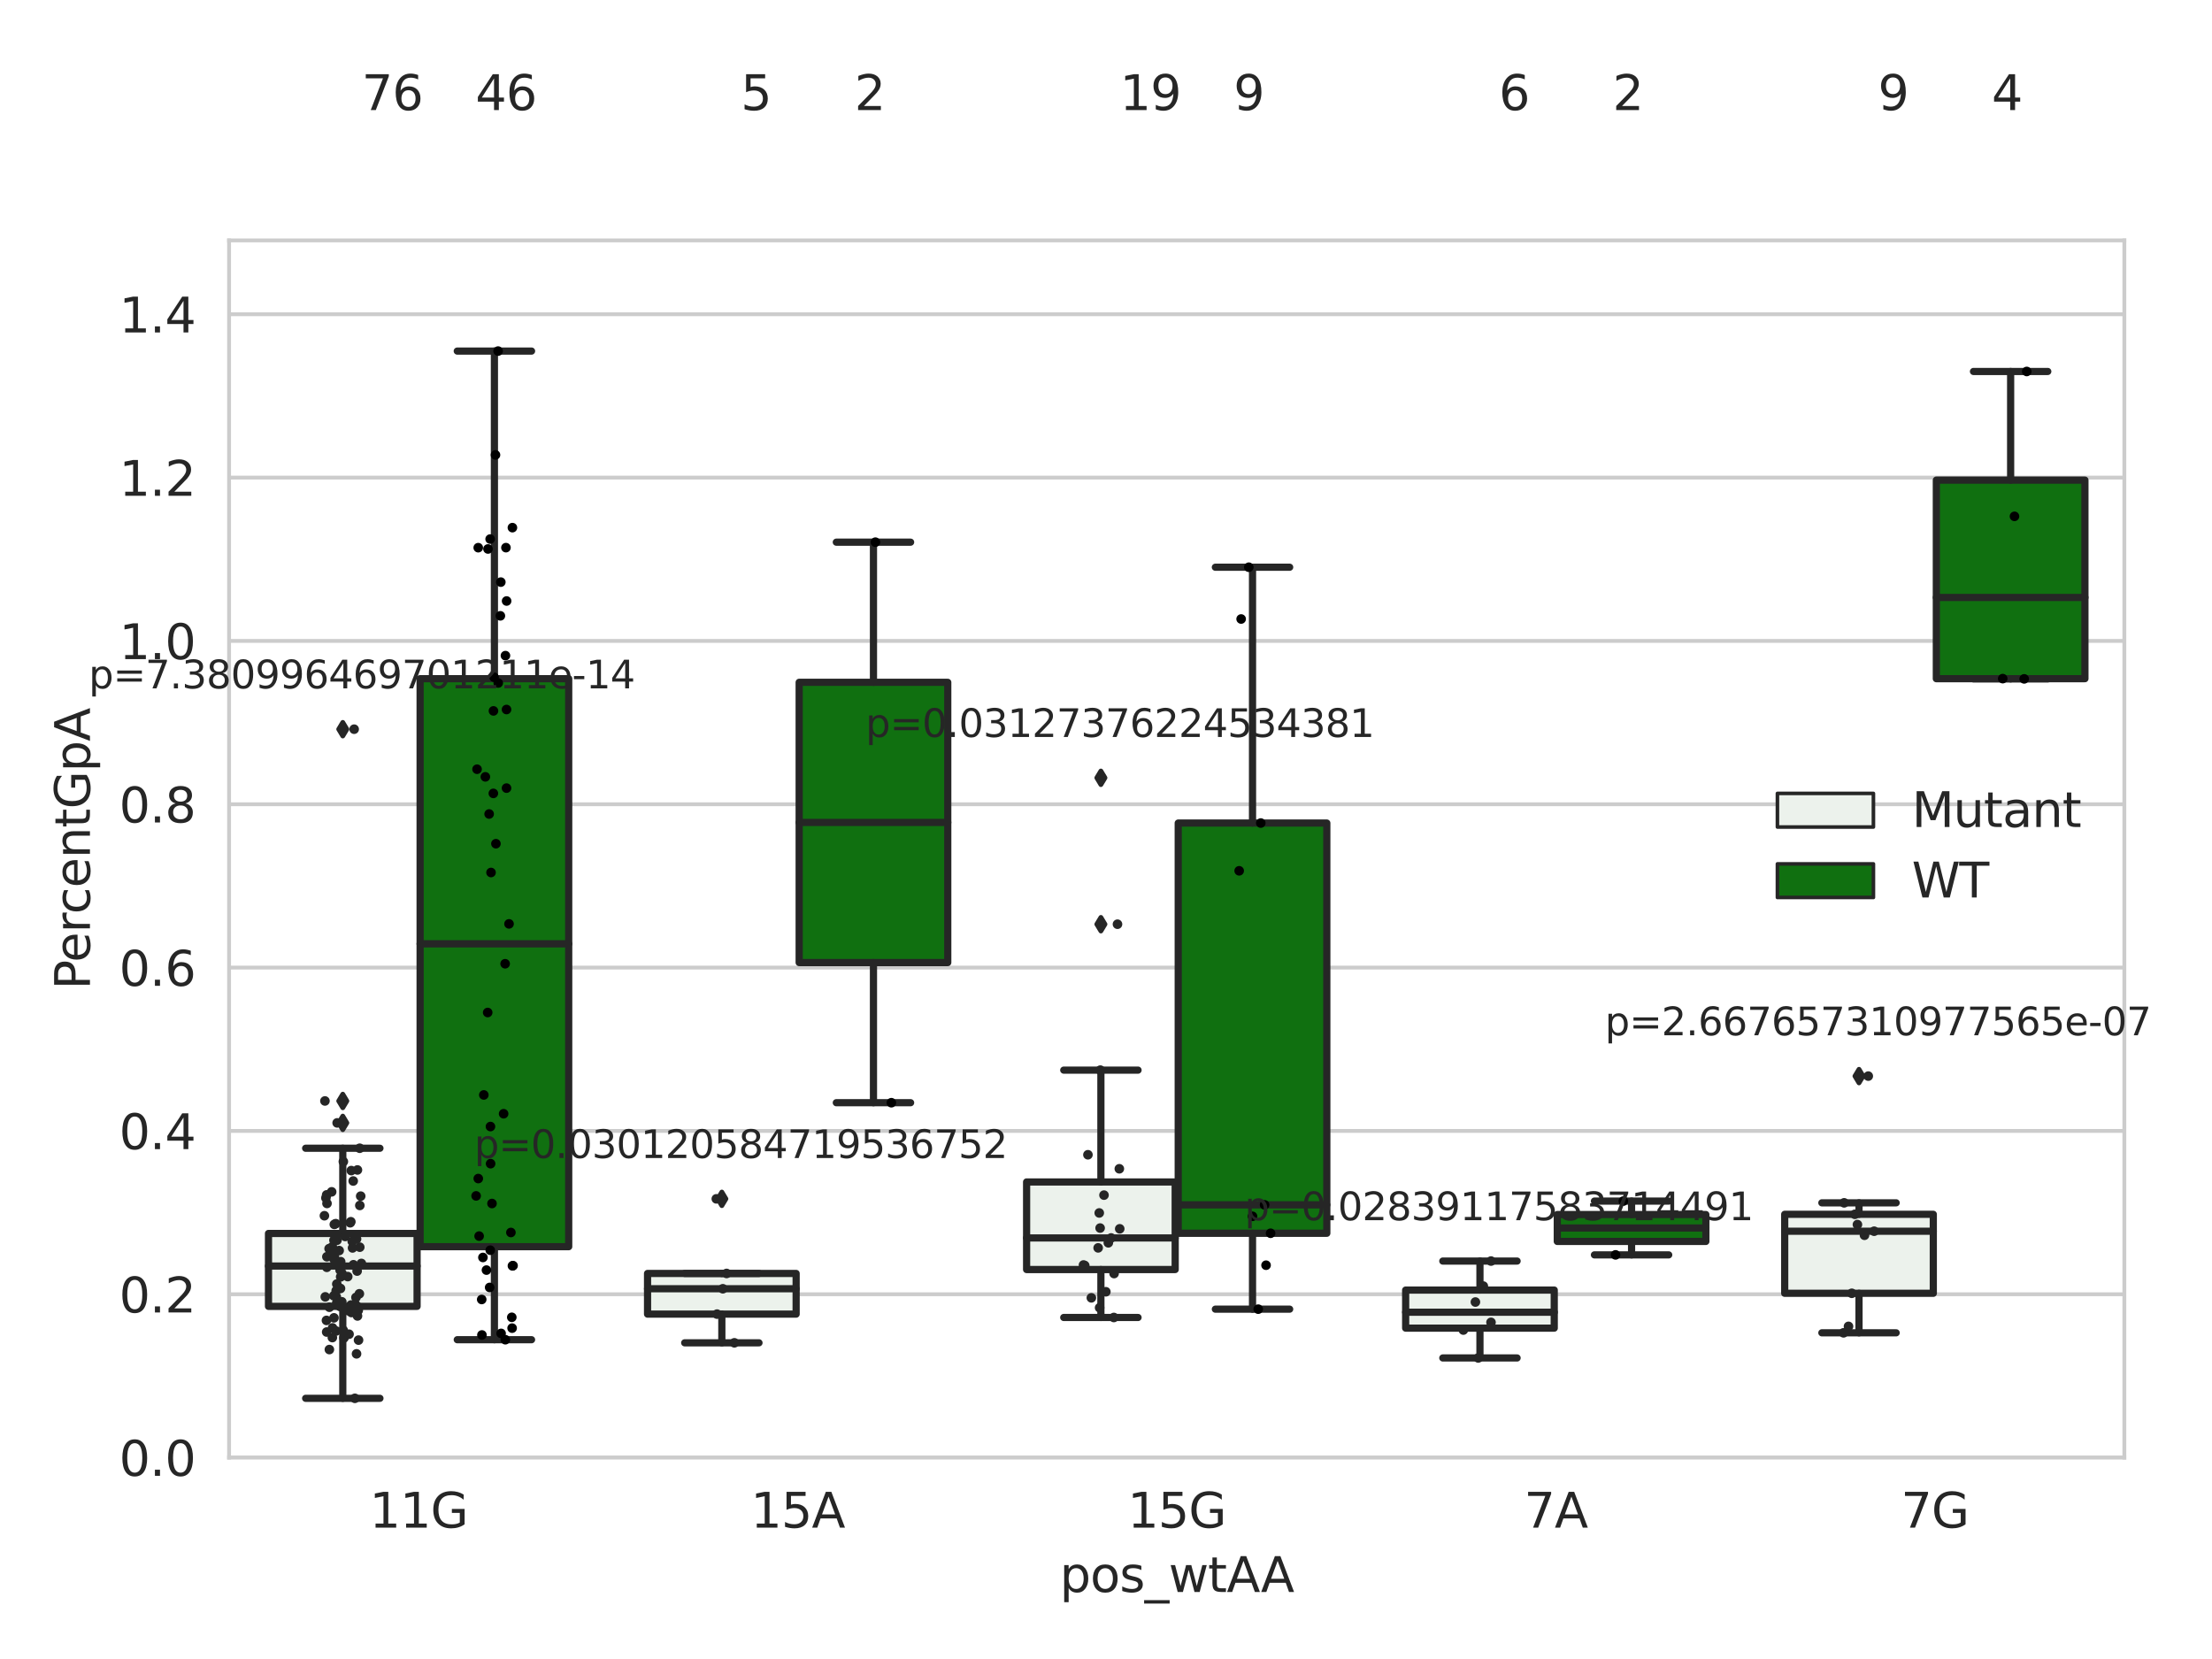<?xml version="1.0" encoding="utf-8" standalone="no"?>
<!DOCTYPE svg PUBLIC "-//W3C//DTD SVG 1.1//EN"
  "http://www.w3.org/Graphics/SVG/1.1/DTD/svg11.dtd">
<svg xmlns:xlink="http://www.w3.org/1999/xlink" width="460.8pt" height="345.6pt" viewBox="0 0 460.8 345.6" xmlns="http://www.w3.org/2000/svg" version="1.1">
 <defs>
  <style type="text/css">*{stroke-linejoin: round; stroke-linecap: butt}</style>
 </defs>
 <g id="figure_1">
  <g id="patch_1">
   <path d="M 0 345.6 
L 460.8 345.6 
L 460.8 0 
L 0 0 
z
" style="fill: #ffffff"/>
  </g>
  <g id="axes_1">
   <g id="patch_2">
    <path d="M 47.72 303.64 
L 442.54 303.64 
L 442.54 50.085 
L 47.72 50.085 
z
" style="fill: #ffffff"/>
   </g>
   <g id="matplotlib.axis_1">
    <g id="xtick_1">
     <g id="text_1">
      <!-- 11G -->
      <g style="fill: #262626" transform="translate(76.965 318.238)scale(0.1 -0.1)">
       <defs>
        <path id="DejaVuSans-31" d="M 794 531 
L 1825 531 
L 1825 4091 
L 703 3866 
L 703 4441 
L 1819 4666 
L 2450 4666 
L 2450 531 
L 3481 531 
L 3481 0 
L 794 0 
L 794 531 
z
" transform="scale(0.016)"/>
        <path id="DejaVuSans-47" d="M 3809 666 
L 3809 1919 
L 2778 1919 
L 2778 2438 
L 4434 2438 
L 4434 434 
Q 4069 175 3628 42 
Q 3188 -91 2688 -91 
Q 1594 -91 976 548 
Q 359 1188 359 2328 
Q 359 3472 976 4111 
Q 1594 4750 2688 4750 
Q 3144 4750 3555 4637 
Q 3966 4525 4313 4306 
L 4313 3634 
Q 3963 3931 3569 4081 
Q 3175 4231 2741 4231 
Q 1884 4231 1454 3753 
Q 1025 3275 1025 2328 
Q 1025 1384 1454 906 
Q 1884 428 2741 428 
Q 3075 428 3337 486 
Q 3600 544 3809 666 
z
" transform="scale(0.016)"/>
       </defs>
       <use xlink:href="#DejaVuSans-31"/>
       <use xlink:href="#DejaVuSans-31" x="63.623"/>
       <use xlink:href="#DejaVuSans-47" x="127.246"/>
      </g>
     </g>
    </g>
    <g id="xtick_2">
     <g id="text_2">
      <!-- 15A -->
      <g style="fill: #262626" transform="translate(156.383 318.238)scale(0.1 -0.1)">
       <defs>
        <path id="DejaVuSans-35" d="M 691 4666 
L 3169 4666 
L 3169 4134 
L 1269 4134 
L 1269 2991 
Q 1406 3038 1543 3061 
Q 1681 3084 1819 3084 
Q 2600 3084 3056 2656 
Q 3513 2228 3513 1497 
Q 3513 744 3044 326 
Q 2575 -91 1722 -91 
Q 1428 -91 1123 -41 
Q 819 9 494 109 
L 494 744 
Q 775 591 1075 516 
Q 1375 441 1709 441 
Q 2250 441 2565 725 
Q 2881 1009 2881 1497 
Q 2881 1984 2565 2268 
Q 2250 2553 1709 2553 
Q 1456 2553 1204 2497 
Q 953 2441 691 2322 
L 691 4666 
z
" transform="scale(0.016)"/>
        <path id="DejaVuSans-41" d="M 2188 4044 
L 1331 1722 
L 3047 1722 
L 2188 4044 
z
M 1831 4666 
L 2547 4666 
L 4325 0 
L 3669 0 
L 3244 1197 
L 1141 1197 
L 716 0 
L 50 0 
L 1831 4666 
z
" transform="scale(0.016)"/>
       </defs>
       <use xlink:href="#DejaVuSans-31"/>
       <use xlink:href="#DejaVuSans-35" x="63.623"/>
       <use xlink:href="#DejaVuSans-41" x="127.246"/>
      </g>
     </g>
    </g>
    <g id="xtick_3">
     <g id="text_3">
      <!-- 15G -->
      <g style="fill: #262626" transform="translate(234.893 318.238)scale(0.1 -0.1)">
       <use xlink:href="#DejaVuSans-31"/>
       <use xlink:href="#DejaVuSans-35" x="63.623"/>
       <use xlink:href="#DejaVuSans-47" x="127.246"/>
      </g>
     </g>
    </g>
    <g id="xtick_4">
     <g id="text_4">
      <!-- 7A -->
      <g style="fill: #262626" transform="translate(317.492 318.238)scale(0.1 -0.1)">
       <defs>
        <path id="DejaVuSans-37" d="M 525 4666 
L 3525 4666 
L 3525 4397 
L 1831 0 
L 1172 0 
L 2766 4134 
L 525 4134 
L 525 4666 
z
" transform="scale(0.016)"/>
       </defs>
       <use xlink:href="#DejaVuSans-37"/>
       <use xlink:href="#DejaVuSans-41" x="63.623"/>
      </g>
     </g>
    </g>
    <g id="xtick_5">
     <g id="text_5">
      <!-- 7G -->
      <g style="fill: #262626" transform="translate(396.002 318.238)scale(0.1 -0.1)">
       <use xlink:href="#DejaVuSans-37"/>
       <use xlink:href="#DejaVuSans-47" x="63.623"/>
      </g>
     </g>
    </g>
    <g id="text_6">
     <!-- pos_wtAA -->
     <g style="fill: #262626" transform="translate(220.764 331.638)scale(0.1 -0.1)">
      <defs>
       <path id="DejaVuSans-70" d="M 1159 525 
L 1159 -1331 
L 581 -1331 
L 581 3500 
L 1159 3500 
L 1159 2969 
Q 1341 3281 1617 3432 
Q 1894 3584 2278 3584 
Q 2916 3584 3314 3078 
Q 3713 2572 3713 1747 
Q 3713 922 3314 415 
Q 2916 -91 2278 -91 
Q 1894 -91 1617 61 
Q 1341 213 1159 525 
z
M 3116 1747 
Q 3116 2381 2855 2742 
Q 2594 3103 2138 3103 
Q 1681 3103 1420 2742 
Q 1159 2381 1159 1747 
Q 1159 1113 1420 752 
Q 1681 391 2138 391 
Q 2594 391 2855 752 
Q 3116 1113 3116 1747 
z
" transform="scale(0.016)"/>
       <path id="DejaVuSans-6f" d="M 1959 3097 
Q 1497 3097 1228 2736 
Q 959 2375 959 1747 
Q 959 1119 1226 758 
Q 1494 397 1959 397 
Q 2419 397 2687 759 
Q 2956 1122 2956 1747 
Q 2956 2369 2687 2733 
Q 2419 3097 1959 3097 
z
M 1959 3584 
Q 2709 3584 3137 3096 
Q 3566 2609 3566 1747 
Q 3566 888 3137 398 
Q 2709 -91 1959 -91 
Q 1206 -91 779 398 
Q 353 888 353 1747 
Q 353 2609 779 3096 
Q 1206 3584 1959 3584 
z
" transform="scale(0.016)"/>
       <path id="DejaVuSans-73" d="M 2834 3397 
L 2834 2853 
Q 2591 2978 2328 3040 
Q 2066 3103 1784 3103 
Q 1356 3103 1142 2972 
Q 928 2841 928 2578 
Q 928 2378 1081 2264 
Q 1234 2150 1697 2047 
L 1894 2003 
Q 2506 1872 2764 1633 
Q 3022 1394 3022 966 
Q 3022 478 2636 193 
Q 2250 -91 1575 -91 
Q 1294 -91 989 -36 
Q 684 19 347 128 
L 347 722 
Q 666 556 975 473 
Q 1284 391 1588 391 
Q 1994 391 2212 530 
Q 2431 669 2431 922 
Q 2431 1156 2273 1281 
Q 2116 1406 1581 1522 
L 1381 1569 
Q 847 1681 609 1914 
Q 372 2147 372 2553 
Q 372 3047 722 3315 
Q 1072 3584 1716 3584 
Q 2034 3584 2315 3537 
Q 2597 3491 2834 3397 
z
" transform="scale(0.016)"/>
       <path id="DejaVuSans-5f" d="M 3263 -1063 
L 3263 -1509 
L -63 -1509 
L -63 -1063 
L 3263 -1063 
z
" transform="scale(0.016)"/>
       <path id="DejaVuSans-77" d="M 269 3500 
L 844 3500 
L 1563 769 
L 2278 3500 
L 2956 3500 
L 3675 769 
L 4391 3500 
L 4966 3500 
L 4050 0 
L 3372 0 
L 2619 2869 
L 1863 0 
L 1184 0 
L 269 3500 
z
" transform="scale(0.016)"/>
       <path id="DejaVuSans-74" d="M 1172 4494 
L 1172 3500 
L 2356 3500 
L 2356 3053 
L 1172 3053 
L 1172 1153 
Q 1172 725 1289 603 
Q 1406 481 1766 481 
L 2356 481 
L 2356 0 
L 1766 0 
Q 1100 0 847 248 
Q 594 497 594 1153 
L 594 3053 
L 172 3053 
L 172 3500 
L 594 3500 
L 594 4494 
L 1172 4494 
z
" transform="scale(0.016)"/>
      </defs>
      <use xlink:href="#DejaVuSans-70"/>
      <use xlink:href="#DejaVuSans-6f" x="63.477"/>
      <use xlink:href="#DejaVuSans-73" x="124.658"/>
      <use xlink:href="#DejaVuSans-5f" x="176.758"/>
      <use xlink:href="#DejaVuSans-77" x="226.758"/>
      <use xlink:href="#DejaVuSans-74" x="308.545"/>
      <use xlink:href="#DejaVuSans-41" x="347.754"/>
      <use xlink:href="#DejaVuSans-41" x="418.912"/>
     </g>
    </g>
   </g>
   <g id="matplotlib.axis_2">
    <g id="ytick_1">
     <g id="line2d_1">
      <path d="M 47.72 303.64 
L 442.54 303.64 
" clip-path="url(#p826ed78ffd)" style="fill: none; stroke: #cccccc; stroke-width: 0.8; stroke-linecap: round"/>
     </g>
     <g id="text_7">
      <!-- 0.0 -->
      <g style="fill: #262626" transform="translate(24.817 307.439)scale(0.1 -0.1)">
       <defs>
        <path id="DejaVuSans-30" d="M 2034 4250 
Q 1547 4250 1301 3770 
Q 1056 3291 1056 2328 
Q 1056 1369 1301 889 
Q 1547 409 2034 409 
Q 2525 409 2770 889 
Q 3016 1369 3016 2328 
Q 3016 3291 2770 3770 
Q 2525 4250 2034 4250 
z
M 2034 4750 
Q 2819 4750 3233 4129 
Q 3647 3509 3647 2328 
Q 3647 1150 3233 529 
Q 2819 -91 2034 -91 
Q 1250 -91 836 529 
Q 422 1150 422 2328 
Q 422 3509 836 4129 
Q 1250 4750 2034 4750 
z
" transform="scale(0.016)"/>
        <path id="DejaVuSans-2e" d="M 684 794 
L 1344 794 
L 1344 0 
L 684 0 
L 684 794 
z
" transform="scale(0.016)"/>
       </defs>
       <use xlink:href="#DejaVuSans-30"/>
       <use xlink:href="#DejaVuSans-2e" x="63.623"/>
       <use xlink:href="#DejaVuSans-30" x="95.41"/>
      </g>
     </g>
    </g>
    <g id="ytick_2">
     <g id="line2d_2">
      <path d="M 47.72 269.614 
L 442.54 269.614 
" clip-path="url(#p826ed78ffd)" style="fill: none; stroke: #cccccc; stroke-width: 0.8; stroke-linecap: round"/>
     </g>
     <g id="text_8">
      <!-- 0.2 -->
      <g style="fill: #262626" transform="translate(24.817 273.413)scale(0.1 -0.1)">
       <defs>
        <path id="DejaVuSans-32" d="M 1228 531 
L 3431 531 
L 3431 0 
L 469 0 
L 469 531 
Q 828 903 1448 1529 
Q 2069 2156 2228 2338 
Q 2531 2678 2651 2914 
Q 2772 3150 2772 3378 
Q 2772 3750 2511 3984 
Q 2250 4219 1831 4219 
Q 1534 4219 1204 4116 
Q 875 4013 500 3803 
L 500 4441 
Q 881 4594 1212 4672 
Q 1544 4750 1819 4750 
Q 2544 4750 2975 4387 
Q 3406 4025 3406 3419 
Q 3406 3131 3298 2873 
Q 3191 2616 2906 2266 
Q 2828 2175 2409 1742 
Q 1991 1309 1228 531 
z
" transform="scale(0.016)"/>
       </defs>
       <use xlink:href="#DejaVuSans-30"/>
       <use xlink:href="#DejaVuSans-2e" x="63.623"/>
       <use xlink:href="#DejaVuSans-32" x="95.41"/>
      </g>
     </g>
    </g>
    <g id="ytick_3">
     <g id="line2d_3">
      <path d="M 47.72 235.589 
L 442.54 235.589 
" clip-path="url(#p826ed78ffd)" style="fill: none; stroke: #cccccc; stroke-width: 0.8; stroke-linecap: round"/>
     </g>
     <g id="text_9">
      <!-- 0.4 -->
      <g style="fill: #262626" transform="translate(24.817 239.388)scale(0.1 -0.1)">
       <defs>
        <path id="DejaVuSans-34" d="M 2419 4116 
L 825 1625 
L 2419 1625 
L 2419 4116 
z
M 2253 4666 
L 3047 4666 
L 3047 1625 
L 3713 1625 
L 3713 1100 
L 3047 1100 
L 3047 0 
L 2419 0 
L 2419 1100 
L 313 1100 
L 313 1709 
L 2253 4666 
z
" transform="scale(0.016)"/>
       </defs>
       <use xlink:href="#DejaVuSans-30"/>
       <use xlink:href="#DejaVuSans-2e" x="63.623"/>
       <use xlink:href="#DejaVuSans-34" x="95.41"/>
      </g>
     </g>
    </g>
    <g id="ytick_4">
     <g id="line2d_4">
      <path d="M 47.72 201.563 
L 442.54 201.563 
" clip-path="url(#p826ed78ffd)" style="fill: none; stroke: #cccccc; stroke-width: 0.8; stroke-linecap: round"/>
     </g>
     <g id="text_10">
      <!-- 0.6 -->
      <g style="fill: #262626" transform="translate(24.817 205.362)scale(0.1 -0.1)">
       <defs>
        <path id="DejaVuSans-36" d="M 2113 2584 
Q 1688 2584 1439 2293 
Q 1191 2003 1191 1497 
Q 1191 994 1439 701 
Q 1688 409 2113 409 
Q 2538 409 2786 701 
Q 3034 994 3034 1497 
Q 3034 2003 2786 2293 
Q 2538 2584 2113 2584 
z
M 3366 4563 
L 3366 3988 
Q 3128 4100 2886 4159 
Q 2644 4219 2406 4219 
Q 1781 4219 1451 3797 
Q 1122 3375 1075 2522 
Q 1259 2794 1537 2939 
Q 1816 3084 2150 3084 
Q 2853 3084 3261 2657 
Q 3669 2231 3669 1497 
Q 3669 778 3244 343 
Q 2819 -91 2113 -91 
Q 1303 -91 875 529 
Q 447 1150 447 2328 
Q 447 3434 972 4092 
Q 1497 4750 2381 4750 
Q 2619 4750 2861 4703 
Q 3103 4656 3366 4563 
z
" transform="scale(0.016)"/>
       </defs>
       <use xlink:href="#DejaVuSans-30"/>
       <use xlink:href="#DejaVuSans-2e" x="63.623"/>
       <use xlink:href="#DejaVuSans-36" x="95.41"/>
      </g>
     </g>
    </g>
    <g id="ytick_5">
     <g id="line2d_5">
      <path d="M 47.72 167.537 
L 442.54 167.537 
" clip-path="url(#p826ed78ffd)" style="fill: none; stroke: #cccccc; stroke-width: 0.8; stroke-linecap: round"/>
     </g>
     <g id="text_11">
      <!-- 0.8 -->
      <g style="fill: #262626" transform="translate(24.817 171.336)scale(0.1 -0.1)">
       <defs>
        <path id="DejaVuSans-38" d="M 2034 2216 
Q 1584 2216 1326 1975 
Q 1069 1734 1069 1313 
Q 1069 891 1326 650 
Q 1584 409 2034 409 
Q 2484 409 2743 651 
Q 3003 894 3003 1313 
Q 3003 1734 2745 1975 
Q 2488 2216 2034 2216 
z
M 1403 2484 
Q 997 2584 770 2862 
Q 544 3141 544 3541 
Q 544 4100 942 4425 
Q 1341 4750 2034 4750 
Q 2731 4750 3128 4425 
Q 3525 4100 3525 3541 
Q 3525 3141 3298 2862 
Q 3072 2584 2669 2484 
Q 3125 2378 3379 2068 
Q 3634 1759 3634 1313 
Q 3634 634 3220 271 
Q 2806 -91 2034 -91 
Q 1263 -91 848 271 
Q 434 634 434 1313 
Q 434 1759 690 2068 
Q 947 2378 1403 2484 
z
M 1172 3481 
Q 1172 3119 1398 2916 
Q 1625 2713 2034 2713 
Q 2441 2713 2670 2916 
Q 2900 3119 2900 3481 
Q 2900 3844 2670 4047 
Q 2441 4250 2034 4250 
Q 1625 4250 1398 4047 
Q 1172 3844 1172 3481 
z
" transform="scale(0.016)"/>
       </defs>
       <use xlink:href="#DejaVuSans-30"/>
       <use xlink:href="#DejaVuSans-2e" x="63.623"/>
       <use xlink:href="#DejaVuSans-38" x="95.41"/>
      </g>
     </g>
    </g>
    <g id="ytick_6">
     <g id="line2d_6">
      <path d="M 47.72 133.511 
L 442.54 133.511 
" clip-path="url(#p826ed78ffd)" style="fill: none; stroke: #cccccc; stroke-width: 0.8; stroke-linecap: round"/>
     </g>
     <g id="text_12">
      <!-- 1.0 -->
      <g style="fill: #262626" transform="translate(24.817 137.311)scale(0.1 -0.1)">
       <use xlink:href="#DejaVuSans-31"/>
       <use xlink:href="#DejaVuSans-2e" x="63.623"/>
       <use xlink:href="#DejaVuSans-30" x="95.41"/>
      </g>
     </g>
    </g>
    <g id="ytick_7">
     <g id="line2d_7">
      <path d="M 47.72 99.486 
L 442.54 99.486 
" clip-path="url(#p826ed78ffd)" style="fill: none; stroke: #cccccc; stroke-width: 0.8; stroke-linecap: round"/>
     </g>
     <g id="text_13">
      <!-- 1.2 -->
      <g style="fill: #262626" transform="translate(24.817 103.285)scale(0.1 -0.1)">
       <use xlink:href="#DejaVuSans-31"/>
       <use xlink:href="#DejaVuSans-2e" x="63.623"/>
       <use xlink:href="#DejaVuSans-32" x="95.41"/>
      </g>
     </g>
    </g>
    <g id="ytick_8">
     <g id="line2d_8">
      <path d="M 47.72 65.46 
L 442.54 65.46 
" clip-path="url(#p826ed78ffd)" style="fill: none; stroke: #cccccc; stroke-width: 0.8; stroke-linecap: round"/>
     </g>
     <g id="text_14">
      <!-- 1.4 -->
      <g style="fill: #262626" transform="translate(24.817 69.259)scale(0.1 -0.1)">
       <use xlink:href="#DejaVuSans-31"/>
       <use xlink:href="#DejaVuSans-2e" x="63.623"/>
       <use xlink:href="#DejaVuSans-34" x="95.41"/>
      </g>
     </g>
    </g>
    <g id="text_15">
     <!-- PercentGpA -->
     <g style="fill: #262626" transform="translate(18.737 206.139)rotate(-90)scale(0.1 -0.1)">
      <defs>
       <path id="DejaVuSans-50" d="M 1259 4147 
L 1259 2394 
L 2053 2394 
Q 2494 2394 2734 2622 
Q 2975 2850 2975 3272 
Q 2975 3691 2734 3919 
Q 2494 4147 2053 4147 
L 1259 4147 
z
M 628 4666 
L 2053 4666 
Q 2838 4666 3239 4311 
Q 3641 3956 3641 3272 
Q 3641 2581 3239 2228 
Q 2838 1875 2053 1875 
L 1259 1875 
L 1259 0 
L 628 0 
L 628 4666 
z
" transform="scale(0.016)"/>
       <path id="DejaVuSans-65" d="M 3597 1894 
L 3597 1613 
L 953 1613 
Q 991 1019 1311 708 
Q 1631 397 2203 397 
Q 2534 397 2845 478 
Q 3156 559 3463 722 
L 3463 178 
Q 3153 47 2828 -22 
Q 2503 -91 2169 -91 
Q 1331 -91 842 396 
Q 353 884 353 1716 
Q 353 2575 817 3079 
Q 1281 3584 2069 3584 
Q 2775 3584 3186 3129 
Q 3597 2675 3597 1894 
z
M 3022 2063 
Q 3016 2534 2758 2815 
Q 2500 3097 2075 3097 
Q 1594 3097 1305 2825 
Q 1016 2553 972 2059 
L 3022 2063 
z
" transform="scale(0.016)"/>
       <path id="DejaVuSans-72" d="M 2631 2963 
Q 2534 3019 2420 3045 
Q 2306 3072 2169 3072 
Q 1681 3072 1420 2755 
Q 1159 2438 1159 1844 
L 1159 0 
L 581 0 
L 581 3500 
L 1159 3500 
L 1159 2956 
Q 1341 3275 1631 3429 
Q 1922 3584 2338 3584 
Q 2397 3584 2469 3576 
Q 2541 3569 2628 3553 
L 2631 2963 
z
" transform="scale(0.016)"/>
       <path id="DejaVuSans-63" d="M 3122 3366 
L 3122 2828 
Q 2878 2963 2633 3030 
Q 2388 3097 2138 3097 
Q 1578 3097 1268 2742 
Q 959 2388 959 1747 
Q 959 1106 1268 751 
Q 1578 397 2138 397 
Q 2388 397 2633 464 
Q 2878 531 3122 666 
L 3122 134 
Q 2881 22 2623 -34 
Q 2366 -91 2075 -91 
Q 1284 -91 818 406 
Q 353 903 353 1747 
Q 353 2603 823 3093 
Q 1294 3584 2113 3584 
Q 2378 3584 2631 3529 
Q 2884 3475 3122 3366 
z
" transform="scale(0.016)"/>
       <path id="DejaVuSans-6e" d="M 3513 2113 
L 3513 0 
L 2938 0 
L 2938 2094 
Q 2938 2591 2744 2837 
Q 2550 3084 2163 3084 
Q 1697 3084 1428 2787 
Q 1159 2491 1159 1978 
L 1159 0 
L 581 0 
L 581 3500 
L 1159 3500 
L 1159 2956 
Q 1366 3272 1645 3428 
Q 1925 3584 2291 3584 
Q 2894 3584 3203 3211 
Q 3513 2838 3513 2113 
z
" transform="scale(0.016)"/>
      </defs>
      <use xlink:href="#DejaVuSans-50"/>
      <use xlink:href="#DejaVuSans-65" x="56.678"/>
      <use xlink:href="#DejaVuSans-72" x="118.201"/>
      <use xlink:href="#DejaVuSans-63" x="157.064"/>
      <use xlink:href="#DejaVuSans-65" x="212.045"/>
      <use xlink:href="#DejaVuSans-6e" x="273.568"/>
      <use xlink:href="#DejaVuSans-74" x="336.947"/>
      <use xlink:href="#DejaVuSans-47" x="376.156"/>
      <use xlink:href="#DejaVuSans-70" x="453.646"/>
      <use xlink:href="#DejaVuSans-41" x="517.123"/>
     </g>
    </g>
   </g>
   <g id="patch_3">
    <path d="M 55.932 272.139 
L 86.886 272.139 
L 86.886 256.949 
L 55.932 256.949 
L 55.932 272.139 
z
" clip-path="url(#p826ed78ffd)" style="fill: #ecf2ec; stroke: #262626; stroke-width: 1.5; stroke-linejoin: miter"/>
   </g>
   <g id="patch_4">
    <path d="M 87.518 259.705 
L 118.472 259.705 
L 118.472 141.382 
L 87.518 141.382 
L 87.518 259.705 
z
" clip-path="url(#p826ed78ffd)" style="fill: #107010; stroke: #262626; stroke-width: 1.5; stroke-linejoin: miter"/>
   </g>
   <g id="patch_5">
    <path d="M 134.896 273.755 
L 165.85 273.755 
L 165.85 265.283 
L 134.896 265.283 
L 134.896 273.755 
z
" clip-path="url(#p826ed78ffd)" style="fill: #ecf2ec; stroke: #262626; stroke-width: 1.5; stroke-linejoin: miter"/>
   </g>
   <g id="patch_6">
    <path d="M 166.482 200.522 
L 197.436 200.522 
L 197.436 142.138 
L 166.482 142.138 
L 166.482 200.522 
z
" clip-path="url(#p826ed78ffd)" style="fill: #107010; stroke: #262626; stroke-width: 1.5; stroke-linejoin: miter"/>
   </g>
   <g id="patch_7">
    <path d="M 213.86 264.469 
L 244.814 264.469 
L 244.814 246.222 
L 213.86 246.222 
L 213.86 264.469 
z
" clip-path="url(#p826ed78ffd)" style="fill: #ecf2ec; stroke: #262626; stroke-width: 1.5; stroke-linejoin: miter"/>
   </g>
   <g id="patch_8">
    <path d="M 245.446 256.912 
L 276.4 256.912 
L 276.4 171.456 
L 245.446 171.456 
L 245.446 256.912 
z
" clip-path="url(#p826ed78ffd)" style="fill: #107010; stroke: #262626; stroke-width: 1.5; stroke-linejoin: miter"/>
   </g>
   <g id="patch_9">
    <path d="M 292.824 276.673 
L 323.778 276.673 
L 323.778 268.746 
L 292.824 268.746 
L 292.824 276.673 
z
" clip-path="url(#p826ed78ffd)" style="fill: #ecf2ec; stroke: #262626; stroke-width: 1.5; stroke-linejoin: miter"/>
   </g>
   <g id="patch_10">
    <path d="M 324.41 258.612 
L 355.364 258.612 
L 355.364 253.01 
L 324.41 253.01 
L 324.41 258.612 
z
" clip-path="url(#p826ed78ffd)" style="fill: #107010; stroke: #262626; stroke-width: 1.5; stroke-linejoin: miter"/>
   </g>
   <g id="patch_11">
    <path d="M 371.788 269.418 
L 402.742 269.418 
L 402.742 252.961 
L 371.788 252.961 
L 371.788 269.418 
z
" clip-path="url(#p826ed78ffd)" style="fill: #ecf2ec; stroke: #262626; stroke-width: 1.5; stroke-linejoin: miter"/>
   </g>
   <g id="patch_12">
    <path d="M 403.374 141.383 
L 434.328 141.383 
L 434.328 100.018 
L 403.374 100.018 
L 403.374 141.383 
z
" clip-path="url(#p826ed78ffd)" style="fill: #107010; stroke: #262626; stroke-width: 1.5; stroke-linejoin: miter"/>
   </g>
   <g id="patch_13">
    <path d="M 87.202 303.64 
L 87.202 303.64 
L 87.202 303.64 
L 87.202 303.64 
z
" clip-path="url(#p826ed78ffd)" style="fill: #ecf2ec; stroke: #262626; stroke-width: 0.75; stroke-linejoin: miter"/>
   </g>
   <g id="patch_14">
    <path d="M 87.202 303.64 
L 87.202 303.64 
L 87.202 303.64 
L 87.202 303.64 
z
" clip-path="url(#p826ed78ffd)" style="fill: #107010; stroke: #262626; stroke-width: 0.75; stroke-linejoin: miter"/>
   </g>
   <g id="PathCollection_1"/>
   <g id="PathCollection_2"/>
   <g id="line2d_9">
    <path d="M 71.409 272.139 
L 71.409 291.295 
" clip-path="url(#p826ed78ffd)" style="fill: none; stroke: #262626; stroke-width: 1.5; stroke-linecap: round"/>
   </g>
   <g id="line2d_10">
    <path d="M 71.409 256.949 
L 71.409 239.201 
" clip-path="url(#p826ed78ffd)" style="fill: none; stroke: #262626; stroke-width: 1.5; stroke-linecap: round"/>
   </g>
   <g id="line2d_11">
    <path d="M 63.671 291.295 
L 79.148 291.295 
" clip-path="url(#p826ed78ffd)" style="fill: none; stroke: #262626; stroke-width: 1.5; stroke-linecap: round"/>
   </g>
   <g id="line2d_12">
    <path d="M 63.671 239.201 
L 79.148 239.201 
" clip-path="url(#p826ed78ffd)" style="fill: none; stroke: #262626; stroke-width: 1.5; stroke-linecap: round"/>
   </g>
   <g id="line2d_13">
    <defs>
     <path id="m7ade02d907" d="M -0 1.414 
L 0.849 0 
L 0 -1.414 
L -0.849 -0 
z
" style="stroke: #262626; stroke-linejoin: miter"/>
    </defs>
    <g clip-path="url(#p826ed78ffd)">
     <use xlink:href="#m7ade02d907" x="71.409" y="233.918" style="fill: #262626; stroke: #262626; stroke-linejoin: miter"/>
     <use xlink:href="#m7ade02d907" x="71.409" y="151.904" style="fill: #262626; stroke: #262626; stroke-linejoin: miter"/>
     <use xlink:href="#m7ade02d907" x="71.409" y="229.35" style="fill: #262626; stroke: #262626; stroke-linejoin: miter"/>
    </g>
   </g>
   <g id="line2d_14">
    <path d="M 102.995 259.705 
L 102.995 279.086 
" clip-path="url(#p826ed78ffd)" style="fill: none; stroke: #262626; stroke-width: 1.5; stroke-linecap: round"/>
   </g>
   <g id="line2d_15">
    <path d="M 102.995 141.382 
L 102.995 73.136 
" clip-path="url(#p826ed78ffd)" style="fill: none; stroke: #262626; stroke-width: 1.5; stroke-linecap: round"/>
   </g>
   <g id="line2d_16">
    <path d="M 95.256 279.086 
L 110.733 279.086 
" clip-path="url(#p826ed78ffd)" style="fill: none; stroke: #262626; stroke-width: 1.5; stroke-linecap: round"/>
   </g>
   <g id="line2d_17">
    <path d="M 95.256 73.136 
L 110.733 73.136 
" clip-path="url(#p826ed78ffd)" style="fill: none; stroke: #262626; stroke-width: 1.5; stroke-linecap: round"/>
   </g>
   <g id="line2d_18"/>
   <g id="line2d_19">
    <path d="M 150.373 273.755 
L 150.373 279.733 
" clip-path="url(#p826ed78ffd)" style="fill: none; stroke: #262626; stroke-width: 1.5; stroke-linecap: round"/>
   </g>
   <g id="line2d_20">
    <path d="M 150.373 265.283 
L 150.373 265.283 
" clip-path="url(#p826ed78ffd)" style="fill: none; stroke: #262626; stroke-width: 1.5; stroke-linecap: round"/>
   </g>
   <g id="line2d_21">
    <path d="M 142.635 279.733 
L 158.112 279.733 
" clip-path="url(#p826ed78ffd)" style="fill: none; stroke: #262626; stroke-width: 1.5; stroke-linecap: round"/>
   </g>
   <g id="line2d_22">
    <path d="M 142.635 265.283 
L 158.112 265.283 
" clip-path="url(#p826ed78ffd)" style="fill: none; stroke: #262626; stroke-width: 1.5; stroke-linecap: round"/>
   </g>
   <g id="line2d_23">
    <g clip-path="url(#p826ed78ffd)">
     <use xlink:href="#m7ade02d907" x="150.373" y="249.74" style="fill: #262626; stroke: #262626; stroke-linejoin: miter"/>
    </g>
   </g>
   <g id="line2d_24">
    <path d="M 181.959 200.522 
L 181.959 229.714 
" clip-path="url(#p826ed78ffd)" style="fill: none; stroke: #262626; stroke-width: 1.5; stroke-linecap: round"/>
   </g>
   <g id="line2d_25">
    <path d="M 181.959 142.138 
L 181.959 112.946 
" clip-path="url(#p826ed78ffd)" style="fill: none; stroke: #262626; stroke-width: 1.5; stroke-linecap: round"/>
   </g>
   <g id="line2d_26">
    <path d="M 174.22 229.714 
L 189.697 229.714 
" clip-path="url(#p826ed78ffd)" style="fill: none; stroke: #262626; stroke-width: 1.5; stroke-linecap: round"/>
   </g>
   <g id="line2d_27">
    <path d="M 174.22 112.946 
L 189.697 112.946 
" clip-path="url(#p826ed78ffd)" style="fill: none; stroke: #262626; stroke-width: 1.5; stroke-linecap: round"/>
   </g>
   <g id="line2d_28"/>
   <g id="line2d_29">
    <path d="M 229.337 264.469 
L 229.337 274.455 
" clip-path="url(#p826ed78ffd)" style="fill: none; stroke: #262626; stroke-width: 1.5; stroke-linecap: round"/>
   </g>
   <g id="line2d_30">
    <path d="M 229.337 246.222 
L 229.337 222.927 
" clip-path="url(#p826ed78ffd)" style="fill: none; stroke: #262626; stroke-width: 1.5; stroke-linecap: round"/>
   </g>
   <g id="line2d_31">
    <path d="M 221.599 274.455 
L 237.076 274.455 
" clip-path="url(#p826ed78ffd)" style="fill: none; stroke: #262626; stroke-width: 1.5; stroke-linecap: round"/>
   </g>
   <g id="line2d_32">
    <path d="M 221.599 222.927 
L 237.076 222.927 
" clip-path="url(#p826ed78ffd)" style="fill: none; stroke: #262626; stroke-width: 1.5; stroke-linecap: round"/>
   </g>
   <g id="line2d_33">
    <g clip-path="url(#p826ed78ffd)">
     <use xlink:href="#m7ade02d907" x="229.337" y="192.53" style="fill: #262626; stroke: #262626; stroke-linejoin: miter"/>
     <use xlink:href="#m7ade02d907" x="229.337" y="162.031" style="fill: #262626; stroke: #262626; stroke-linejoin: miter"/>
    </g>
   </g>
   <g id="line2d_34">
    <path d="M 260.923 256.912 
L 260.923 272.722 
" clip-path="url(#p826ed78ffd)" style="fill: none; stroke: #262626; stroke-width: 1.5; stroke-linecap: round"/>
   </g>
   <g id="line2d_35">
    <path d="M 260.923 171.456 
L 260.923 118.163 
" clip-path="url(#p826ed78ffd)" style="fill: none; stroke: #262626; stroke-width: 1.5; stroke-linecap: round"/>
   </g>
   <g id="line2d_36">
    <path d="M 253.184 272.722 
L 268.661 272.722 
" clip-path="url(#p826ed78ffd)" style="fill: none; stroke: #262626; stroke-width: 1.5; stroke-linecap: round"/>
   </g>
   <g id="line2d_37">
    <path d="M 253.184 118.163 
L 268.661 118.163 
" clip-path="url(#p826ed78ffd)" style="fill: none; stroke: #262626; stroke-width: 1.5; stroke-linecap: round"/>
   </g>
   <g id="line2d_38"/>
   <g id="line2d_39">
    <path d="M 308.301 276.673 
L 308.301 282.887 
" clip-path="url(#p826ed78ffd)" style="fill: none; stroke: #262626; stroke-width: 1.5; stroke-linecap: round"/>
   </g>
   <g id="line2d_40">
    <path d="M 308.301 268.746 
L 308.301 262.701 
" clip-path="url(#p826ed78ffd)" style="fill: none; stroke: #262626; stroke-width: 1.5; stroke-linecap: round"/>
   </g>
   <g id="line2d_41">
    <path d="M 300.563 282.887 
L 316.04 282.887 
" clip-path="url(#p826ed78ffd)" style="fill: none; stroke: #262626; stroke-width: 1.5; stroke-linecap: round"/>
   </g>
   <g id="line2d_42">
    <path d="M 300.563 262.701 
L 316.04 262.701 
" clip-path="url(#p826ed78ffd)" style="fill: none; stroke: #262626; stroke-width: 1.5; stroke-linecap: round"/>
   </g>
   <g id="line2d_43"/>
   <g id="line2d_44">
    <path d="M 339.887 258.612 
L 339.887 261.414 
" clip-path="url(#p826ed78ffd)" style="fill: none; stroke: #262626; stroke-width: 1.5; stroke-linecap: round"/>
   </g>
   <g id="line2d_45">
    <path d="M 339.887 253.01 
L 339.887 250.209 
" clip-path="url(#p826ed78ffd)" style="fill: none; stroke: #262626; stroke-width: 1.5; stroke-linecap: round"/>
   </g>
   <g id="line2d_46">
    <path d="M 332.148 261.414 
L 347.625 261.414 
" clip-path="url(#p826ed78ffd)" style="fill: none; stroke: #262626; stroke-width: 1.5; stroke-linecap: round"/>
   </g>
   <g id="line2d_47">
    <path d="M 332.148 250.209 
L 347.625 250.209 
" clip-path="url(#p826ed78ffd)" style="fill: none; stroke: #262626; stroke-width: 1.5; stroke-linecap: round"/>
   </g>
   <g id="line2d_48"/>
   <g id="line2d_49">
    <path d="M 387.265 269.418 
L 387.265 277.65 
" clip-path="url(#p826ed78ffd)" style="fill: none; stroke: #262626; stroke-width: 1.5; stroke-linecap: round"/>
   </g>
   <g id="line2d_50">
    <path d="M 387.265 252.961 
L 387.265 250.572 
" clip-path="url(#p826ed78ffd)" style="fill: none; stroke: #262626; stroke-width: 1.5; stroke-linecap: round"/>
   </g>
   <g id="line2d_51">
    <path d="M 379.527 277.65 
L 395.004 277.65 
" clip-path="url(#p826ed78ffd)" style="fill: none; stroke: #262626; stroke-width: 1.5; stroke-linecap: round"/>
   </g>
   <g id="line2d_52">
    <path d="M 379.527 250.572 
L 395.004 250.572 
" clip-path="url(#p826ed78ffd)" style="fill: none; stroke: #262626; stroke-width: 1.5; stroke-linecap: round"/>
   </g>
   <g id="line2d_53">
    <g clip-path="url(#p826ed78ffd)">
     <use xlink:href="#m7ade02d907" x="387.265" y="224.171" style="fill: #262626; stroke: #262626; stroke-linejoin: miter"/>
    </g>
   </g>
   <g id="line2d_54">
    <path d="M 418.851 141.383 
L 418.851 141.422 
" clip-path="url(#p826ed78ffd)" style="fill: none; stroke: #262626; stroke-width: 1.5; stroke-linecap: round"/>
   </g>
   <g id="line2d_55">
    <path d="M 418.851 100.018 
L 418.851 77.385 
" clip-path="url(#p826ed78ffd)" style="fill: none; stroke: #262626; stroke-width: 1.5; stroke-linecap: round"/>
   </g>
   <g id="line2d_56">
    <path d="M 411.112 141.422 
L 426.589 141.422 
" clip-path="url(#p826ed78ffd)" style="fill: none; stroke: #262626; stroke-width: 1.5; stroke-linecap: round"/>
   </g>
   <g id="line2d_57">
    <path d="M 411.112 77.385 
L 426.589 77.385 
" clip-path="url(#p826ed78ffd)" style="fill: none; stroke: #262626; stroke-width: 1.5; stroke-linecap: round"/>
   </g>
   <g id="line2d_58"/>
   <g id="line2d_59">
    <path d="M 55.932 263.737 
L 86.886 263.737 
" clip-path="url(#p826ed78ffd)" style="fill: none; stroke: #262626; stroke-width: 1.5; stroke-linecap: round"/>
   </g>
   <g id="line2d_60">
    <path d="M 87.518 196.615 
L 118.472 196.615 
" clip-path="url(#p826ed78ffd)" style="fill: none; stroke: #262626; stroke-width: 1.5; stroke-linecap: round"/>
   </g>
   <g id="line2d_61">
    <path d="M 134.896 268.472 
L 165.85 268.472 
" clip-path="url(#p826ed78ffd)" style="fill: none; stroke: #262626; stroke-width: 1.5; stroke-linecap: round"/>
   </g>
   <g id="line2d_62">
    <path d="M 166.482 171.33 
L 197.436 171.33 
" clip-path="url(#p826ed78ffd)" style="fill: none; stroke: #262626; stroke-width: 1.5; stroke-linecap: round"/>
   </g>
   <g id="line2d_63">
    <path d="M 213.86 257.891 
L 244.814 257.891 
" clip-path="url(#p826ed78ffd)" style="fill: none; stroke: #262626; stroke-width: 1.5; stroke-linecap: round"/>
   </g>
   <g id="line2d_64">
    <path d="M 245.446 250.989 
L 276.4 250.989 
" clip-path="url(#p826ed78ffd)" style="fill: none; stroke: #262626; stroke-width: 1.5; stroke-linecap: round"/>
   </g>
   <g id="line2d_65">
    <path d="M 292.824 273.354 
L 323.778 273.354 
" clip-path="url(#p826ed78ffd)" style="fill: none; stroke: #262626; stroke-width: 1.5; stroke-linecap: round"/>
   </g>
   <g id="line2d_66">
    <path d="M 324.41 255.811 
L 355.364 255.811 
" clip-path="url(#p826ed78ffd)" style="fill: none; stroke: #262626; stroke-width: 1.5; stroke-linecap: round"/>
   </g>
   <g id="line2d_67">
    <path d="M 371.788 256.485 
L 402.742 256.485 
" clip-path="url(#p826ed78ffd)" style="fill: none; stroke: #262626; stroke-width: 1.5; stroke-linecap: round"/>
   </g>
   <g id="line2d_68">
    <path d="M 403.374 124.466 
L 434.328 124.466 
" clip-path="url(#p826ed78ffd)" style="fill: none; stroke: #262626; stroke-width: 1.5; stroke-linecap: round"/>
   </g>
   <g id="patch_15">
    <path d="M 47.72 303.64 
L 47.72 50.085 
" style="fill: none; stroke: #cccccc; stroke-width: 0.8; stroke-linejoin: miter; stroke-linecap: square"/>
   </g>
   <g id="patch_16">
    <path d="M 442.54 303.64 
L 442.54 50.085 
" style="fill: none; stroke: #cccccc; stroke-width: 0.8; stroke-linejoin: miter; stroke-linecap: square"/>
   </g>
   <g id="patch_17">
    <path d="M 47.72 303.64 
L 442.54 303.64 
" style="fill: none; stroke: #cccccc; stroke-width: 0.8; stroke-linejoin: miter; stroke-linecap: square"/>
   </g>
   <g id="patch_18">
    <path d="M 47.72 50.085 
L 442.54 50.085 
" style="fill: none; stroke: #cccccc; stroke-width: 0.8; stroke-linejoin: miter; stroke-linecap: square"/>
   </g>
   <g id="PathCollection_3">
    <defs>
     <path id="C0_0_6177d741b3" d="M 0 1 
C 0.265 1 0.52 0.895 0.707 0.707 
C 0.895 0.52 1 0.265 1 -0 
C 1 -0.265 0.895 -0.52 0.707 -0.707 
C 0.52 -0.895 0.265 -1 0 -1 
C -0.265 -1 -0.52 -0.895 -0.707 -0.707 
C -0.895 -0.52 -1 -0.265 -1 0 
C -1 0.265 -0.895 0.52 -0.707 0.707 
C -0.52 0.895 -0.265 1 0 1 
z
"/>
    </defs>
    <g clip-path="url(#p826ed78ffd)">
     <use xlink:href="#C0_0_6177d741b3" x="68.557" y="260.115" style="fill: #262626"/>
    </g>
    <g clip-path="url(#p826ed78ffd)">
     <use xlink:href="#C0_0_6177d741b3" x="69.538" y="269.933" style="fill: #262626"/>
    </g>
    <g clip-path="url(#p826ed78ffd)">
     <use xlink:href="#C0_0_6177d741b3" x="68.781" y="260.129" style="fill: #262626"/>
    </g>
    <g clip-path="url(#p826ed78ffd)">
     <use xlink:href="#C0_0_6177d741b3" x="67.893" y="249.556" style="fill: #262626"/>
    </g>
    <g clip-path="url(#p826ed78ffd)">
     <use xlink:href="#C0_0_6177d741b3" x="73.581" y="246.024" style="fill: #262626"/>
    </g>
    <g clip-path="url(#p826ed78ffd)">
     <use xlink:href="#C0_0_6177d741b3" x="71.506" y="277.123" style="fill: #262626"/>
    </g>
    <g clip-path="url(#p826ed78ffd)">
     <use xlink:href="#C0_0_6177d741b3" x="67.76" y="270.16" style="fill: #262626"/>
    </g>
    <g clip-path="url(#p826ed78ffd)">
     <use xlink:href="#C0_0_6177d741b3" x="70.848" y="272.171" style="fill: #262626"/>
    </g>
    <g clip-path="url(#p826ed78ffd)">
     <use xlink:href="#C0_0_6177d741b3" x="74.156" y="270.277" style="fill: #262626"/>
    </g>
    <g clip-path="url(#p826ed78ffd)">
     <use xlink:href="#C0_0_6177d741b3" x="71.221" y="265.215" style="fill: #262626"/>
    </g>
    <g clip-path="url(#p826ed78ffd)">
     <use xlink:href="#C0_0_6177d741b3" x="74.631" y="272.985" style="fill: #262626"/>
    </g>
    <g clip-path="url(#p826ed78ffd)">
     <use xlink:href="#C0_0_6177d741b3" x="74.379" y="272.128" style="fill: #262626"/>
    </g>
    <g clip-path="url(#p826ed78ffd)">
     <use xlink:href="#C0_0_6177d741b3" x="74.959" y="251.117" style="fill: #262626"/>
    </g>
    <g clip-path="url(#p826ed78ffd)">
     <use xlink:href="#C0_0_6177d741b3" x="73.628" y="263.472" style="fill: #262626"/>
    </g>
    <g clip-path="url(#p826ed78ffd)">
     <use xlink:href="#C0_0_6177d741b3" x="74.932" y="239.201" style="fill: #262626"/>
    </g>
    <g clip-path="url(#p826ed78ffd)">
     <use xlink:href="#C0_0_6177d741b3" x="70.235" y="233.918" style="fill: #262626"/>
    </g>
    <g clip-path="url(#p826ed78ffd)">
     <use xlink:href="#C0_0_6177d741b3" x="73.199" y="273.422" style="fill: #262626"/>
    </g>
    <g clip-path="url(#p826ed78ffd)">
     <use xlink:href="#C0_0_6177d741b3" x="73.776" y="151.904" style="fill: #262626"/>
    </g>
    <g clip-path="url(#p826ed78ffd)">
     <use xlink:href="#C0_0_6177d741b3" x="68.08" y="264.002" style="fill: #262626"/>
    </g>
    <g clip-path="url(#p826ed78ffd)">
     <use xlink:href="#C0_0_6177d741b3" x="68.051" y="248.913" style="fill: #262626"/>
    </g>
    <g clip-path="url(#p826ed78ffd)">
     <use xlink:href="#C0_0_6177d741b3" x="68.62" y="272.319" style="fill: #262626"/>
    </g>
    <g clip-path="url(#p826ed78ffd)">
     <use xlink:href="#C0_0_6177d741b3" x="71.527" y="241.981" style="fill: #262626"/>
    </g>
    <g clip-path="url(#p826ed78ffd)">
     <use xlink:href="#C0_0_6177d741b3" x="71.906" y="257.578" style="fill: #262626"/>
    </g>
    <g clip-path="url(#p826ed78ffd)">
     <use xlink:href="#C0_0_6177d741b3" x="75.14" y="249.178" style="fill: #262626"/>
    </g>
    <g clip-path="url(#p826ed78ffd)">
     <use xlink:href="#C0_0_6177d741b3" x="70.654" y="260.518" style="fill: #262626"/>
    </g>
    <g clip-path="url(#p826ed78ffd)">
     <use xlink:href="#C0_0_6177d741b3" x="69.326" y="261.402" style="fill: #262626"/>
    </g>
    <g clip-path="url(#p826ed78ffd)">
     <use xlink:href="#C0_0_6177d741b3" x="72.954" y="254.726" style="fill: #262626"/>
    </g>
    <g clip-path="url(#p826ed78ffd)">
     <use xlink:href="#C0_0_6177d741b3" x="73.119" y="271.863" style="fill: #262626"/>
    </g>
    <g clip-path="url(#p826ed78ffd)">
     <use xlink:href="#C0_0_6177d741b3" x="70.933" y="268.41" style="fill: #262626"/>
    </g>
    <g clip-path="url(#p826ed78ffd)">
     <use xlink:href="#C0_0_6177d741b3" x="70.2" y="258.367" style="fill: #262626"/>
    </g>
    <g clip-path="url(#p826ed78ffd)">
     <use xlink:href="#C0_0_6177d741b3" x="68.008" y="275.064" style="fill: #262626"/>
    </g>
    <g clip-path="url(#p826ed78ffd)">
     <use xlink:href="#C0_0_6177d741b3" x="74.472" y="274.138" style="fill: #262626"/>
    </g>
    <g clip-path="url(#p826ed78ffd)">
     <use xlink:href="#C0_0_6177d741b3" x="69.664" y="261.794" style="fill: #262626"/>
    </g>
    <g clip-path="url(#p826ed78ffd)">
     <use xlink:href="#C0_0_6177d741b3" x="67.691" y="229.35" style="fill: #262626"/>
    </g>
    <g clip-path="url(#p826ed78ffd)">
     <use xlink:href="#C0_0_6177d741b3" x="70.964" y="265.995" style="fill: #262626"/>
    </g>
    <g clip-path="url(#p826ed78ffd)">
     <use xlink:href="#C0_0_6177d741b3" x="74.276" y="258.105" style="fill: #262626"/>
    </g>
    <g clip-path="url(#p826ed78ffd)">
     <use xlink:href="#C0_0_6177d741b3" x="68.615" y="281.137" style="fill: #262626"/>
    </g>
    <g clip-path="url(#p826ed78ffd)">
     <use xlink:href="#C0_0_6177d741b3" x="70.971" y="262.824" style="fill: #262626"/>
    </g>
    <g clip-path="url(#p826ed78ffd)">
     <use xlink:href="#C0_0_6177d741b3" x="74.948" y="259.809" style="fill: #262626"/>
    </g>
    <g clip-path="url(#p826ed78ffd)">
     <use xlink:href="#C0_0_6177d741b3" x="72.714" y="277.941" style="fill: #262626"/>
    </g>
    <g clip-path="url(#p826ed78ffd)">
     <use xlink:href="#C0_0_6177d741b3" x="69.572" y="258.361" style="fill: #262626"/>
    </g>
    <g clip-path="url(#p826ed78ffd)">
     <use xlink:href="#C0_0_6177d741b3" x="73.374" y="258.593" style="fill: #262626"/>
    </g>
    <g clip-path="url(#p826ed78ffd)">
     <use xlink:href="#C0_0_6177d741b3" x="74.46" y="243.723" style="fill: #262626"/>
    </g>
    <g clip-path="url(#p826ed78ffd)">
     <use xlink:href="#C0_0_6177d741b3" x="69.227" y="259.724" style="fill: #262626"/>
    </g>
    <g clip-path="url(#p826ed78ffd)">
     <use xlink:href="#C0_0_6177d741b3" x="69.239" y="278.642" style="fill: #262626"/>
    </g>
    <g clip-path="url(#p826ed78ffd)">
     <use xlink:href="#C0_0_6177d741b3" x="69.574" y="274.531" style="fill: #262626"/>
    </g>
    <g clip-path="url(#p826ed78ffd)">
     <use xlink:href="#C0_0_6177d741b3" x="70.14" y="271.454" style="fill: #262626"/>
    </g>
    <g clip-path="url(#p826ed78ffd)">
     <use xlink:href="#C0_0_6177d741b3" x="74.397" y="264.787" style="fill: #262626"/>
    </g>
    <g clip-path="url(#p826ed78ffd)">
     <use xlink:href="#C0_0_6177d741b3" x="69.091" y="248.279" style="fill: #262626"/>
    </g>
    <g clip-path="url(#p826ed78ffd)">
     <use xlink:href="#C0_0_6177d741b3" x="72.44" y="265.939" style="fill: #262626"/>
    </g>
    <g clip-path="url(#p826ed78ffd)">
     <use xlink:href="#C0_0_6177d741b3" x="70.06" y="270.156" style="fill: #262626"/>
    </g>
    <g clip-path="url(#p826ed78ffd)">
     <use xlink:href="#C0_0_6177d741b3" x="70.01" y="277.273" style="fill: #262626"/>
    </g>
    <g clip-path="url(#p826ed78ffd)">
     <use xlink:href="#C0_0_6177d741b3" x="71.204" y="271.184" style="fill: #262626"/>
    </g>
    <g clip-path="url(#p826ed78ffd)">
     <use xlink:href="#C0_0_6177d741b3" x="72.579" y="273.045" style="fill: #262626"/>
    </g>
    <g clip-path="url(#p826ed78ffd)">
     <use xlink:href="#C0_0_6177d741b3" x="68.12" y="250.701" style="fill: #262626"/>
    </g>
    <g clip-path="url(#p826ed78ffd)">
     <use xlink:href="#C0_0_6177d741b3" x="73.176" y="243.856" style="fill: #262626"/>
    </g>
    <g clip-path="url(#p826ed78ffd)">
     <use xlink:href="#C0_0_6177d741b3" x="68.095" y="261.8" style="fill: #262626"/>
    </g>
    <g clip-path="url(#p826ed78ffd)">
     <use xlink:href="#C0_0_6177d741b3" x="68.055" y="277.485" style="fill: #262626"/>
    </g>
    <g clip-path="url(#p826ed78ffd)">
     <use xlink:href="#C0_0_6177d741b3" x="67.581" y="253.259" style="fill: #262626"/>
    </g>
    <g clip-path="url(#p826ed78ffd)">
     <use xlink:href="#C0_0_6177d741b3" x="69.274" y="276.623" style="fill: #262626"/>
    </g>
    <g clip-path="url(#p826ed78ffd)">
     <use xlink:href="#C0_0_6177d741b3" x="74.274" y="282.029" style="fill: #262626"/>
    </g>
    <g clip-path="url(#p826ed78ffd)">
     <use xlink:href="#C0_0_6177d741b3" x="70.855" y="264.609" style="fill: #262626"/>
    </g>
    <g clip-path="url(#p826ed78ffd)">
     <use xlink:href="#C0_0_6177d741b3" x="71.655" y="278.715" style="fill: #262626"/>
    </g>
    <g clip-path="url(#p826ed78ffd)">
     <use xlink:href="#C0_0_6177d741b3" x="69.645" y="255.065" style="fill: #262626"/>
    </g>
    <g clip-path="url(#p826ed78ffd)">
     <use xlink:href="#C0_0_6177d741b3" x="69.569" y="262.299" style="fill: #262626"/>
    </g>
    <g clip-path="url(#p826ed78ffd)">
     <use xlink:href="#C0_0_6177d741b3" x="69.947" y="254.912" style="fill: #262626"/>
    </g>
    <g clip-path="url(#p826ed78ffd)">
     <use xlink:href="#C0_0_6177d741b3" x="75.283" y="263.197" style="fill: #262626"/>
    </g>
    <g clip-path="url(#p826ed78ffd)">
     <use xlink:href="#C0_0_6177d741b3" x="73.929" y="291.295" style="fill: #262626"/>
    </g>
    <g clip-path="url(#p826ed78ffd)">
     <use xlink:href="#C0_0_6177d741b3" x="69.979" y="258.23" style="fill: #262626"/>
    </g>
    <g clip-path="url(#p826ed78ffd)">
     <use xlink:href="#C0_0_6177d741b3" x="73.083" y="254.506" style="fill: #262626"/>
    </g>
    <g clip-path="url(#p826ed78ffd)">
     <use xlink:href="#C0_0_6177d741b3" x="70.162" y="267.486" style="fill: #262626"/>
    </g>
    <g clip-path="url(#p826ed78ffd)">
     <use xlink:href="#C0_0_6177d741b3" x="74.862" y="269.518" style="fill: #262626"/>
    </g>
    <g clip-path="url(#p826ed78ffd)">
     <use xlink:href="#C0_0_6177d741b3" x="74.69" y="279.171" style="fill: #262626"/>
    </g>
    <g clip-path="url(#p826ed78ffd)">
     <use xlink:href="#C0_0_6177d741b3" x="73.976" y="271.66" style="fill: #262626"/>
    </g>
    <g clip-path="url(#p826ed78ffd)">
     <use xlink:href="#C0_0_6177d741b3" x="70.033" y="268.874" style="fill: #262626"/>
    </g>
    <g clip-path="url(#p826ed78ffd)">
     <use xlink:href="#C0_0_6177d741b3" x="73.443" y="259.967" style="fill: #262626"/>
    </g>
   </g>
   <g id="PathCollection_4">
    <defs>
     <path id="C1_0_83e6bdaad1" d="M 0 1 
C 0.265 1 0.52 0.895 0.707 0.707 
C 0.895 0.52 1 0.265 1 -0 
C 1 -0.265 0.895 -0.52 0.707 -0.707 
C 0.52 -0.895 0.265 -1 0 -1 
C -0.265 -1 -0.52 -0.895 -0.707 -0.707 
C -0.895 -0.52 -1 -0.265 -1 0 
C -1 0.265 -0.895 0.52 -0.707 0.707 
C -0.52 0.895 -0.265 1 0 1 
z
"/>
    </defs>
    <g clip-path="url(#p826ed78ffd)">
     <use xlink:href="#C1_0_83e6bdaad1" x="101.108" y="161.83"/>
    </g>
    <g clip-path="url(#p826ed78ffd)">
     <use xlink:href="#C1_0_83e6bdaad1" x="104.389" y="277.771"/>
    </g>
    <g clip-path="url(#p826ed78ffd)">
     <use xlink:href="#C1_0_83e6bdaad1" x="105.398" y="114.085"/>
    </g>
    <g clip-path="url(#p826ed78ffd)">
     <use xlink:href="#C1_0_83e6bdaad1" x="106.879" y="263.657"/>
    </g>
    <g clip-path="url(#p826ed78ffd)">
     <use xlink:href="#C1_0_83e6bdaad1" x="103.793" y="142.28"/>
    </g>
    <g clip-path="url(#p826ed78ffd)">
     <use xlink:href="#C1_0_83e6bdaad1" x="105.517" y="147.805"/>
    </g>
    <g clip-path="url(#p826ed78ffd)">
     <use xlink:href="#C1_0_83e6bdaad1" x="102.29" y="181.759"/>
    </g>
    <g clip-path="url(#p826ed78ffd)">
     <use xlink:href="#C1_0_83e6bdaad1" x="106.746" y="109.918"/>
    </g>
    <g clip-path="url(#p826ed78ffd)">
     <use xlink:href="#C1_0_83e6bdaad1" x="104.331" y="121.265"/>
    </g>
    <g clip-path="url(#p826ed78ffd)">
     <use xlink:href="#C1_0_83e6bdaad1" x="105.229" y="200.768"/>
    </g>
    <g clip-path="url(#p826ed78ffd)">
     <use xlink:href="#C1_0_83e6bdaad1" x="102.798" y="148.093"/>
    </g>
    <g clip-path="url(#p826ed78ffd)">
     <use xlink:href="#C1_0_83e6bdaad1" x="99.378" y="160.241"/>
    </g>
    <g clip-path="url(#p826ed78ffd)">
     <use xlink:href="#C1_0_83e6bdaad1" x="99.811" y="257.501"/>
    </g>
    <g clip-path="url(#p826ed78ffd)">
     <use xlink:href="#C1_0_83e6bdaad1" x="102.927" y="141.083"/>
    </g>
    <g clip-path="url(#p826ed78ffd)">
     <use xlink:href="#C1_0_83e6bdaad1" x="102.129" y="260.44"/>
    </g>
    <g clip-path="url(#p826ed78ffd)">
     <use xlink:href="#C1_0_83e6bdaad1" x="99.635" y="245.516"/>
    </g>
    <g clip-path="url(#p826ed78ffd)">
     <use xlink:href="#C1_0_83e6bdaad1" x="102.002" y="268.198"/>
    </g>
    <g clip-path="url(#p826ed78ffd)">
     <use xlink:href="#C1_0_83e6bdaad1" x="106.04" y="192.461"/>
    </g>
    <g clip-path="url(#p826ed78ffd)">
     <use xlink:href="#C1_0_83e6bdaad1" x="101.595" y="210.925"/>
    </g>
    <g clip-path="url(#p826ed78ffd)">
     <use xlink:href="#C1_0_83e6bdaad1" x="102.202" y="242.416"/>
    </g>
    <g clip-path="url(#p826ed78ffd)">
     <use xlink:href="#C1_0_83e6bdaad1" x="105.275" y="279.086"/>
    </g>
    <g clip-path="url(#p826ed78ffd)">
     <use xlink:href="#C1_0_83e6bdaad1" x="99.627" y="114.092"/>
    </g>
    <g clip-path="url(#p826ed78ffd)">
     <use xlink:href="#C1_0_83e6bdaad1" x="101.657" y="114.359"/>
    </g>
    <g clip-path="url(#p826ed78ffd)">
     <use xlink:href="#C1_0_83e6bdaad1" x="103.218" y="94.768"/>
    </g>
    <g clip-path="url(#p826ed78ffd)">
     <use xlink:href="#C1_0_83e6bdaad1" x="99.183" y="249.125"/>
    </g>
    <g clip-path="url(#p826ed78ffd)">
     <use xlink:href="#C1_0_83e6bdaad1" x="102.106" y="112.297"/>
    </g>
    <g clip-path="url(#p826ed78ffd)">
     <use xlink:href="#C1_0_83e6bdaad1" x="100.789" y="228.096"/>
    </g>
    <g clip-path="url(#p826ed78ffd)">
     <use xlink:href="#C1_0_83e6bdaad1" x="106.616" y="274.419"/>
    </g>
    <g clip-path="url(#p826ed78ffd)">
     <use xlink:href="#C1_0_83e6bdaad1" x="106.684" y="276.675"/>
    </g>
    <g clip-path="url(#p826ed78ffd)">
     <use xlink:href="#C1_0_83e6bdaad1" x="105.518" y="164.178"/>
    </g>
    <g clip-path="url(#p826ed78ffd)">
     <use xlink:href="#C1_0_83e6bdaad1" x="104.913" y="232.011"/>
    </g>
    <g clip-path="url(#p826ed78ffd)">
     <use xlink:href="#C1_0_83e6bdaad1" x="102.172" y="234.68"/>
    </g>
    <g clip-path="url(#p826ed78ffd)">
     <use xlink:href="#C1_0_83e6bdaad1" x="102.491" y="250.714"/>
    </g>
    <g clip-path="url(#p826ed78ffd)">
     <use xlink:href="#C1_0_83e6bdaad1" x="103.309" y="175.761"/>
    </g>
    <g clip-path="url(#p826ed78ffd)">
     <use xlink:href="#C1_0_83e6bdaad1" x="100.394" y="278.098"/>
    </g>
    <g clip-path="url(#p826ed78ffd)">
     <use xlink:href="#C1_0_83e6bdaad1" x="101.896" y="169.57"/>
    </g>
    <g clip-path="url(#p826ed78ffd)">
     <use xlink:href="#C1_0_83e6bdaad1" x="104.237" y="128.29"/>
    </g>
    <g clip-path="url(#p826ed78ffd)">
     <use xlink:href="#C1_0_83e6bdaad1" x="106.751" y="263.698"/>
    </g>
    <g clip-path="url(#p826ed78ffd)">
     <use xlink:href="#C1_0_83e6bdaad1" x="102.776" y="165.279"/>
    </g>
    <g clip-path="url(#p826ed78ffd)">
     <use xlink:href="#C1_0_83e6bdaad1" x="105.294" y="136.58"/>
    </g>
    <g clip-path="url(#p826ed78ffd)">
     <use xlink:href="#C1_0_83e6bdaad1" x="100.348" y="270.705"/>
    </g>
    <g clip-path="url(#p826ed78ffd)">
     <use xlink:href="#C1_0_83e6bdaad1" x="103.761" y="73.136"/>
    </g>
    <g clip-path="url(#p826ed78ffd)">
     <use xlink:href="#C1_0_83e6bdaad1" x="100.601" y="261.951"/>
    </g>
    <g clip-path="url(#p826ed78ffd)">
     <use xlink:href="#C1_0_83e6bdaad1" x="101.341" y="264.584"/>
    </g>
    <g clip-path="url(#p826ed78ffd)">
     <use xlink:href="#C1_0_83e6bdaad1" x="106.432" y="256.751"/>
    </g>
    <g clip-path="url(#p826ed78ffd)">
     <use xlink:href="#C1_0_83e6bdaad1" x="105.536" y="125.2"/>
    </g>
   </g>
   <g id="PathCollection_5">
    <defs>
     <path id="C2_0_24d362dc99" d="M 0 1 
C 0.265 1 0.52 0.895 0.707 0.707 
C 0.895 0.52 1 0.265 1 -0 
C 1 -0.265 0.895 -0.52 0.707 -0.707 
C 0.52 -0.895 0.265 -1 0 -1 
C -0.265 -1 -0.52 -0.895 -0.707 -0.707 
C -0.895 -0.52 -1 -0.265 -1 0 
C -1 0.265 -0.895 0.52 -0.707 0.707 
C -0.52 0.895 -0.265 1 0 1 
z
"/>
    </defs>
    <g clip-path="url(#p826ed78ffd)">
     <use xlink:href="#C2_0_24d362dc99" x="151.364" y="265.283" style="fill: #262626"/>
    </g>
    <g clip-path="url(#p826ed78ffd)">
     <use xlink:href="#C2_0_24d362dc99" x="152.985" y="279.733" style="fill: #262626"/>
    </g>
    <g clip-path="url(#p826ed78ffd)">
     <use xlink:href="#C2_0_24d362dc99" x="150.581" y="268.472" style="fill: #262626"/>
    </g>
    <g clip-path="url(#p826ed78ffd)">
     <use xlink:href="#C2_0_24d362dc99" x="149.224" y="249.74" style="fill: #262626"/>
    </g>
    <g clip-path="url(#p826ed78ffd)">
     <use xlink:href="#C2_0_24d362dc99" x="149.375" y="273.755" style="fill: #262626"/>
    </g>
   </g>
   <g id="PathCollection_6">
    <defs>
     <path id="C3_0_0c3e8afd22" d="M 0 1 
C 0.265 1 0.52 0.895 0.707 0.707 
C 0.895 0.52 1 0.265 1 -0 
C 1 -0.265 0.895 -0.52 0.707 -0.707 
C 0.52 -0.895 0.265 -1 0 -1 
C -0.265 -1 -0.52 -0.895 -0.707 -0.707 
C -0.895 -0.52 -1 -0.265 -1 0 
C -1 0.265 -0.895 0.52 -0.707 0.707 
C -0.52 0.895 -0.265 1 0 1 
z
"/>
    </defs>
    <g clip-path="url(#p826ed78ffd)">
     <use xlink:href="#C3_0_0c3e8afd22" x="185.69" y="229.714"/>
    </g>
    <g clip-path="url(#p826ed78ffd)">
     <use xlink:href="#C3_0_0c3e8afd22" x="182.363" y="112.946"/>
    </g>
   </g>
   <g id="PathCollection_7">
    <defs>
     <path id="C4_0_99d5fb309b" d="M 0 1 
C 0.265 1 0.52 0.895 0.707 0.707 
C 0.895 0.52 1 0.265 1 -0 
C 1 -0.265 0.895 -0.52 0.707 -0.707 
C 0.52 -0.895 0.265 -1 0 -1 
C -0.265 -1 -0.52 -0.895 -0.707 -0.707 
C -0.895 -0.52 -1 -0.265 -1 0 
C -1 0.265 -0.895 0.52 -0.707 0.707 
C -0.52 0.895 -0.265 1 0 1 
z
"/>
    </defs>
    <g clip-path="url(#p826ed78ffd)">
     <use xlink:href="#C4_0_99d5fb309b" x="231.466" y="257.891" style="fill: #262626"/>
    </g>
    <g clip-path="url(#p826ed78ffd)">
     <use xlink:href="#C4_0_99d5fb309b" x="230.887" y="258.9" style="fill: #262626"/>
    </g>
    <g clip-path="url(#p826ed78ffd)">
     <use xlink:href="#C4_0_99d5fb309b" x="228.765" y="259.954" style="fill: #262626"/>
    </g>
    <g clip-path="url(#p826ed78ffd)">
     <use xlink:href="#C4_0_99d5fb309b" x="229.071" y="272.423" style="fill: #262626"/>
    </g>
    <g clip-path="url(#p826ed78ffd)">
     <use xlink:href="#C4_0_99d5fb309b" x="226.637" y="240.558" style="fill: #262626"/>
    </g>
    <g clip-path="url(#p826ed78ffd)">
     <use xlink:href="#C4_0_99d5fb309b" x="229.983" y="248.965" style="fill: #262626"/>
    </g>
    <g clip-path="url(#p826ed78ffd)">
     <use xlink:href="#C4_0_99d5fb309b" x="232.037" y="274.455" style="fill: #262626"/>
    </g>
    <g clip-path="url(#p826ed78ffd)">
     <use xlink:href="#C4_0_99d5fb309b" x="227.351" y="270.362" style="fill: #262626"/>
    </g>
    <g clip-path="url(#p826ed78ffd)">
     <use xlink:href="#C4_0_99d5fb309b" x="232.793" y="192.53" style="fill: #262626"/>
    </g>
    <g clip-path="url(#p826ed78ffd)">
     <use xlink:href="#C4_0_99d5fb309b" x="229.498" y="162.031" style="fill: #262626"/>
    </g>
    <g clip-path="url(#p826ed78ffd)">
     <use xlink:href="#C4_0_99d5fb309b" x="229.175" y="255.827" style="fill: #262626"/>
    </g>
    <g clip-path="url(#p826ed78ffd)">
     <use xlink:href="#C4_0_99d5fb309b" x="230.369" y="269.097" style="fill: #262626"/>
    </g>
    <g clip-path="url(#p826ed78ffd)">
     <use xlink:href="#C4_0_99d5fb309b" x="225.977" y="263.634" style="fill: #262626"/>
    </g>
    <g clip-path="url(#p826ed78ffd)">
     <use xlink:href="#C4_0_99d5fb309b" x="232.086" y="265.304" style="fill: #262626"/>
    </g>
    <g clip-path="url(#p826ed78ffd)">
     <use xlink:href="#C4_0_99d5fb309b" x="229.22" y="222.927" style="fill: #262626"/>
    </g>
    <g clip-path="url(#p826ed78ffd)">
     <use xlink:href="#C4_0_99d5fb309b" x="225.712" y="263.521" style="fill: #262626"/>
    </g>
    <g clip-path="url(#p826ed78ffd)">
     <use xlink:href="#C4_0_99d5fb309b" x="233.26" y="255.985" style="fill: #262626"/>
    </g>
    <g clip-path="url(#p826ed78ffd)">
     <use xlink:href="#C4_0_99d5fb309b" x="233.178" y="243.479" style="fill: #262626"/>
    </g>
    <g clip-path="url(#p826ed78ffd)">
     <use xlink:href="#C4_0_99d5fb309b" x="228.994" y="252.679" style="fill: #262626"/>
    </g>
   </g>
   <g id="PathCollection_8">
    <defs>
     <path id="C5_0_dde9e11f62" d="M 0 1 
C 0.265 1 0.52 0.895 0.707 0.707 
C 0.895 0.52 1 0.265 1 -0 
C 1 -0.265 0.895 -0.52 0.707 -0.707 
C 0.52 -0.895 0.265 -1 0 -1 
C -0.265 -1 -0.52 -0.895 -0.707 -0.707 
C -0.895 -0.52 -1 -0.265 -1 0 
C -1 0.265 -0.895 0.52 -0.707 0.707 
C -0.52 0.895 -0.265 1 0 1 
z
"/>
    </defs>
    <g clip-path="url(#p826ed78ffd)">
     <use xlink:href="#C5_0_dde9e11f62" x="264.687" y="256.912"/>
    </g>
    <g clip-path="url(#p826ed78ffd)">
     <use xlink:href="#C5_0_dde9e11f62" x="263.436" y="250.989"/>
    </g>
    <g clip-path="url(#p826ed78ffd)">
     <use xlink:href="#C5_0_dde9e11f62" x="258.142" y="181.404"/>
    </g>
    <g clip-path="url(#p826ed78ffd)">
     <use xlink:href="#C5_0_dde9e11f62" x="262.112" y="272.722"/>
    </g>
    <g clip-path="url(#p826ed78ffd)">
     <use xlink:href="#C5_0_dde9e11f62" x="258.553" y="128.949"/>
    </g>
    <g clip-path="url(#p826ed78ffd)">
     <use xlink:href="#C5_0_dde9e11f62" x="262.644" y="171.456"/>
    </g>
    <g clip-path="url(#p826ed78ffd)">
     <use xlink:href="#C5_0_dde9e11f62" x="260.921" y="253.38"/>
    </g>
    <g clip-path="url(#p826ed78ffd)">
     <use xlink:href="#C5_0_dde9e11f62" x="260.148" y="118.163"/>
    </g>
    <g clip-path="url(#p826ed78ffd)">
     <use xlink:href="#C5_0_dde9e11f62" x="263.742" y="263.566"/>
    </g>
   </g>
   <g id="PathCollection_9">
    <defs>
     <path id="C6_0_fe9c67ac09" d="M 0 1 
C 0.265 1 0.52 0.895 0.707 0.707 
C 0.895 0.52 1 0.265 1 -0 
C 1 -0.265 0.895 -0.52 0.707 -0.707 
C 0.52 -0.895 0.265 -1 0 -1 
C -0.265 -1 -0.52 -0.895 -0.707 -0.707 
C -0.895 -0.52 -1 -0.265 -1 0 
C -1 0.265 -0.895 0.52 -0.707 0.707 
C -0.52 0.895 -0.265 1 0 1 
z
"/>
    </defs>
    <g clip-path="url(#p826ed78ffd)">
     <use xlink:href="#C6_0_fe9c67ac09" x="310.605" y="275.47" style="fill: #262626"/>
    </g>
    <g clip-path="url(#p826ed78ffd)">
     <use xlink:href="#C6_0_fe9c67ac09" x="309.003" y="267.916" style="fill: #262626"/>
    </g>
    <g clip-path="url(#p826ed78ffd)">
     <use xlink:href="#C6_0_fe9c67ac09" x="304.845" y="277.074" style="fill: #262626"/>
    </g>
    <g clip-path="url(#p826ed78ffd)">
     <use xlink:href="#C6_0_fe9c67ac09" x="307.354" y="271.238" style="fill: #262626"/>
    </g>
    <g clip-path="url(#p826ed78ffd)">
     <use xlink:href="#C6_0_fe9c67ac09" x="307.947" y="282.887" style="fill: #262626"/>
    </g>
    <g clip-path="url(#p826ed78ffd)">
     <use xlink:href="#C6_0_fe9c67ac09" x="310.608" y="262.701" style="fill: #262626"/>
    </g>
   </g>
   <g id="PathCollection_10">
    <defs>
     <path id="C7_0_091871d9a9" d="M 0 1 
C 0.265 1 0.52 0.895 0.707 0.707 
C 0.895 0.52 1 0.265 1 -0 
C 1 -0.265 0.895 -0.52 0.707 -0.707 
C 0.52 -0.895 0.265 -1 0 -1 
C -0.265 -1 -0.52 -0.895 -0.707 -0.707 
C -0.895 -0.52 -1 -0.265 -1 0 
C -1 0.265 -0.895 0.52 -0.707 0.707 
C -0.52 0.895 -0.265 1 0 1 
z
"/>
    </defs>
    <g clip-path="url(#p826ed78ffd)">
     <use xlink:href="#C7_0_091871d9a9" x="336.55" y="261.414"/>
    </g>
    <g clip-path="url(#p826ed78ffd)">
     <use xlink:href="#C7_0_091871d9a9" x="338.17" y="250.209"/>
    </g>
   </g>
   <g id="PathCollection_11">
    <defs>
     <path id="C8_0_19397361fb" d="M 0 1 
C 0.265 1 0.52 0.895 0.707 0.707 
C 0.895 0.52 1 0.265 1 -0 
C 1 -0.265 0.895 -0.52 0.707 -0.707 
C 0.52 -0.895 0.265 -1 0 -1 
C -0.265 -1 -0.52 -0.895 -0.707 -0.707 
C -0.895 -0.52 -1 -0.265 -1 0 
C -1 0.265 -0.895 0.52 -0.707 0.707 
C -0.52 0.895 -0.265 1 0 1 
z
"/>
    </defs>
    <g clip-path="url(#p826ed78ffd)">
     <use xlink:href="#C8_0_19397361fb" x="385.078" y="276.306" style="fill: #262626"/>
    </g>
    <g clip-path="url(#p826ed78ffd)">
     <use xlink:href="#C8_0_19397361fb" x="384.045" y="277.65" style="fill: #262626"/>
    </g>
    <g clip-path="url(#p826ed78ffd)">
     <use xlink:href="#C8_0_19397361fb" x="388.409" y="257.326" style="fill: #262626"/>
    </g>
    <g clip-path="url(#p826ed78ffd)">
     <use xlink:href="#C8_0_19397361fb" x="390.418" y="256.485" style="fill: #262626"/>
    </g>
    <g clip-path="url(#p826ed78ffd)">
     <use xlink:href="#C8_0_19397361fb" x="389.194" y="224.171" style="fill: #262626"/>
    </g>
    <g clip-path="url(#p826ed78ffd)">
     <use xlink:href="#C8_0_19397361fb" x="384.168" y="250.572" style="fill: #262626"/>
    </g>
    <g clip-path="url(#p826ed78ffd)">
     <use xlink:href="#C8_0_19397361fb" x="385.762" y="269.418" style="fill: #262626"/>
    </g>
    <g clip-path="url(#p826ed78ffd)">
     <use xlink:href="#C8_0_19397361fb" x="386.4" y="252.961" style="fill: #262626"/>
    </g>
    <g clip-path="url(#p826ed78ffd)">
     <use xlink:href="#C8_0_19397361fb" x="386.937" y="255.1" style="fill: #262626"/>
    </g>
   </g>
   <g id="PathCollection_12">
    <defs>
     <path id="C9_0_706dcf2f2f" d="M 0 1 
C 0.265 1 0.52 0.895 0.707 0.707 
C 0.895 0.52 1 0.265 1 -0 
C 1 -0.265 0.895 -0.52 0.707 -0.707 
C 0.52 -0.895 0.265 -1 0 -1 
C -0.265 -1 -0.52 -0.895 -0.707 -0.707 
C -0.895 -0.52 -1 -0.265 -1 0 
C -1 0.265 -0.895 0.52 -0.707 0.707 
C -0.52 0.895 -0.265 1 0 1 
z
"/>
    </defs>
    <g clip-path="url(#p826ed78ffd)">
     <use xlink:href="#C9_0_706dcf2f2f" x="421.674" y="141.422"/>
    </g>
    <g clip-path="url(#p826ed78ffd)">
     <use xlink:href="#C9_0_706dcf2f2f" x="417.204" y="141.37"/>
    </g>
    <g clip-path="url(#p826ed78ffd)">
     <use xlink:href="#C9_0_706dcf2f2f" x="419.654" y="107.563"/>
    </g>
    <g clip-path="url(#p826ed78ffd)">
     <use xlink:href="#C9_0_706dcf2f2f" x="422.207" y="77.385"/>
    </g>
   </g>
   <g id="text_16">
    <!-- 76 -->
    <g style="fill: #262626" transform="translate(75.357 22.928)scale(0.1 -0.1)">
     <use xlink:href="#DejaVuSans-37"/>
     <use xlink:href="#DejaVuSans-36" x="63.623"/>
    </g>
   </g>
   <g id="text_17">
    <!-- p=7.380996469701211e-14 -->
    <g style="fill: #262626" transform="translate(18.481 143.398)scale(0.08 -0.08)">
     <defs>
      <path id="DejaVuSans-3d" d="M 678 2906 
L 4684 2906 
L 4684 2381 
L 678 2381 
L 678 2906 
z
M 678 1631 
L 4684 1631 
L 4684 1100 
L 678 1100 
L 678 1631 
z
" transform="scale(0.016)"/>
      <path id="DejaVuSans-33" d="M 2597 2516 
Q 3050 2419 3304 2112 
Q 3559 1806 3559 1356 
Q 3559 666 3084 287 
Q 2609 -91 1734 -91 
Q 1441 -91 1130 -33 
Q 819 25 488 141 
L 488 750 
Q 750 597 1062 519 
Q 1375 441 1716 441 
Q 2309 441 2620 675 
Q 2931 909 2931 1356 
Q 2931 1769 2642 2001 
Q 2353 2234 1838 2234 
L 1294 2234 
L 1294 2753 
L 1863 2753 
Q 2328 2753 2575 2939 
Q 2822 3125 2822 3475 
Q 2822 3834 2567 4026 
Q 2313 4219 1838 4219 
Q 1578 4219 1281 4162 
Q 984 4106 628 3988 
L 628 4550 
Q 988 4650 1302 4700 
Q 1616 4750 1894 4750 
Q 2613 4750 3031 4423 
Q 3450 4097 3450 3541 
Q 3450 3153 3228 2886 
Q 3006 2619 2597 2516 
z
" transform="scale(0.016)"/>
      <path id="DejaVuSans-39" d="M 703 97 
L 703 672 
Q 941 559 1184 500 
Q 1428 441 1663 441 
Q 2288 441 2617 861 
Q 2947 1281 2994 2138 
Q 2813 1869 2534 1725 
Q 2256 1581 1919 1581 
Q 1219 1581 811 2004 
Q 403 2428 403 3163 
Q 403 3881 828 4315 
Q 1253 4750 1959 4750 
Q 2769 4750 3195 4129 
Q 3622 3509 3622 2328 
Q 3622 1225 3098 567 
Q 2575 -91 1691 -91 
Q 1453 -91 1209 -44 
Q 966 3 703 97 
z
M 1959 2075 
Q 2384 2075 2632 2365 
Q 2881 2656 2881 3163 
Q 2881 3666 2632 3958 
Q 2384 4250 1959 4250 
Q 1534 4250 1286 3958 
Q 1038 3666 1038 3163 
Q 1038 2656 1286 2365 
Q 1534 2075 1959 2075 
z
" transform="scale(0.016)"/>
      <path id="DejaVuSans-2d" d="M 313 2009 
L 1997 2009 
L 1997 1497 
L 313 1497 
L 313 2009 
z
" transform="scale(0.016)"/>
     </defs>
     <use xlink:href="#DejaVuSans-70"/>
     <use xlink:href="#DejaVuSans-3d" x="63.477"/>
     <use xlink:href="#DejaVuSans-37" x="147.266"/>
     <use xlink:href="#DejaVuSans-2e" x="210.889"/>
     <use xlink:href="#DejaVuSans-33" x="242.676"/>
     <use xlink:href="#DejaVuSans-38" x="306.299"/>
     <use xlink:href="#DejaVuSans-30" x="369.922"/>
     <use xlink:href="#DejaVuSans-39" x="433.545"/>
     <use xlink:href="#DejaVuSans-39" x="497.168"/>
     <use xlink:href="#DejaVuSans-36" x="560.791"/>
     <use xlink:href="#DejaVuSans-34" x="624.414"/>
     <use xlink:href="#DejaVuSans-36" x="688.037"/>
     <use xlink:href="#DejaVuSans-39" x="751.66"/>
     <use xlink:href="#DejaVuSans-37" x="815.283"/>
     <use xlink:href="#DejaVuSans-30" x="878.906"/>
     <use xlink:href="#DejaVuSans-31" x="942.529"/>
     <use xlink:href="#DejaVuSans-32" x="1006.152"/>
     <use xlink:href="#DejaVuSans-31" x="1069.775"/>
     <use xlink:href="#DejaVuSans-31" x="1133.398"/>
     <use xlink:href="#DejaVuSans-65" x="1197.021"/>
     <use xlink:href="#DejaVuSans-2d" x="1258.545"/>
     <use xlink:href="#DejaVuSans-31" x="1294.629"/>
     <use xlink:href="#DejaVuSans-34" x="1358.252"/>
    </g>
   </g>
   <g id="text_18">
    <!-- 46 -->
    <g style="fill: #262626" transform="translate(99.047 22.928)scale(0.1 -0.1)">
     <use xlink:href="#DejaVuSans-34"/>
     <use xlink:href="#DejaVuSans-36" x="63.623"/>
    </g>
   </g>
   <g id="text_19">
    <!-- 5 -->
    <g style="fill: #262626" transform="translate(154.321 22.928)scale(0.1 -0.1)">
     <use xlink:href="#DejaVuSans-35"/>
    </g>
   </g>
   <g id="text_20">
    <!-- p=0.030120584719536752 -->
    <g style="fill: #262626" transform="translate(98.804 241.233)scale(0.08 -0.08)">
     <use xlink:href="#DejaVuSans-70"/>
     <use xlink:href="#DejaVuSans-3d" x="63.477"/>
     <use xlink:href="#DejaVuSans-30" x="147.266"/>
     <use xlink:href="#DejaVuSans-2e" x="210.889"/>
     <use xlink:href="#DejaVuSans-30" x="242.676"/>
     <use xlink:href="#DejaVuSans-33" x="306.299"/>
     <use xlink:href="#DejaVuSans-30" x="369.922"/>
     <use xlink:href="#DejaVuSans-31" x="433.545"/>
     <use xlink:href="#DejaVuSans-32" x="497.168"/>
     <use xlink:href="#DejaVuSans-30" x="560.791"/>
     <use xlink:href="#DejaVuSans-35" x="624.414"/>
     <use xlink:href="#DejaVuSans-38" x="688.037"/>
     <use xlink:href="#DejaVuSans-34" x="751.66"/>
     <use xlink:href="#DejaVuSans-37" x="815.283"/>
     <use xlink:href="#DejaVuSans-31" x="878.906"/>
     <use xlink:href="#DejaVuSans-39" x="942.529"/>
     <use xlink:href="#DejaVuSans-35" x="1006.152"/>
     <use xlink:href="#DejaVuSans-33" x="1069.775"/>
     <use xlink:href="#DejaVuSans-36" x="1133.398"/>
     <use xlink:href="#DejaVuSans-37" x="1197.021"/>
     <use xlink:href="#DejaVuSans-35" x="1260.645"/>
     <use xlink:href="#DejaVuSans-32" x="1324.268"/>
    </g>
   </g>
   <g id="text_21">
    <!-- 2 -->
    <g style="fill: #262626" transform="translate(178.011 22.928)scale(0.1 -0.1)">
     <use xlink:href="#DejaVuSans-32"/>
    </g>
   </g>
   <g id="text_22">
    <!-- 19 -->
    <g style="fill: #262626" transform="translate(233.285 22.928)scale(0.1 -0.1)">
     <use xlink:href="#DejaVuSans-31"/>
     <use xlink:href="#DejaVuSans-39" x="63.623"/>
    </g>
   </g>
   <g id="text_23">
    <!-- p=0.03127376224534381 -->
    <g style="fill: #262626" transform="translate(180.313 153.524)scale(0.08 -0.08)">
     <use xlink:href="#DejaVuSans-70"/>
     <use xlink:href="#DejaVuSans-3d" x="63.477"/>
     <use xlink:href="#DejaVuSans-30" x="147.266"/>
     <use xlink:href="#DejaVuSans-2e" x="210.889"/>
     <use xlink:href="#DejaVuSans-30" x="242.676"/>
     <use xlink:href="#DejaVuSans-33" x="306.299"/>
     <use xlink:href="#DejaVuSans-31" x="369.922"/>
     <use xlink:href="#DejaVuSans-32" x="433.545"/>
     <use xlink:href="#DejaVuSans-37" x="497.168"/>
     <use xlink:href="#DejaVuSans-33" x="560.791"/>
     <use xlink:href="#DejaVuSans-37" x="624.414"/>
     <use xlink:href="#DejaVuSans-36" x="688.037"/>
     <use xlink:href="#DejaVuSans-32" x="751.66"/>
     <use xlink:href="#DejaVuSans-32" x="815.283"/>
     <use xlink:href="#DejaVuSans-34" x="878.906"/>
     <use xlink:href="#DejaVuSans-35" x="942.529"/>
     <use xlink:href="#DejaVuSans-33" x="1006.152"/>
     <use xlink:href="#DejaVuSans-34" x="1069.775"/>
     <use xlink:href="#DejaVuSans-33" x="1133.398"/>
     <use xlink:href="#DejaVuSans-38" x="1197.021"/>
     <use xlink:href="#DejaVuSans-31" x="1260.645"/>
    </g>
   </g>
   <g id="text_24">
    <!-- 9 -->
    <g style="fill: #262626" transform="translate(256.975 22.928)scale(0.1 -0.1)">
     <use xlink:href="#DejaVuSans-39"/>
    </g>
   </g>
   <g id="text_25">
    <!-- 6 -->
    <g style="fill: #262626" transform="translate(312.249 22.928)scale(0.1 -0.1)">
     <use xlink:href="#DejaVuSans-36"/>
    </g>
   </g>
   <g id="text_26">
    <!-- p=0.02839117583714491 -->
    <g style="fill: #262626" transform="translate(259.277 254.195)scale(0.08 -0.08)">
     <use xlink:href="#DejaVuSans-70"/>
     <use xlink:href="#DejaVuSans-3d" x="63.477"/>
     <use xlink:href="#DejaVuSans-30" x="147.266"/>
     <use xlink:href="#DejaVuSans-2e" x="210.889"/>
     <use xlink:href="#DejaVuSans-30" x="242.676"/>
     <use xlink:href="#DejaVuSans-32" x="306.299"/>
     <use xlink:href="#DejaVuSans-38" x="369.922"/>
     <use xlink:href="#DejaVuSans-33" x="433.545"/>
     <use xlink:href="#DejaVuSans-39" x="497.168"/>
     <use xlink:href="#DejaVuSans-31" x="560.791"/>
     <use xlink:href="#DejaVuSans-31" x="624.414"/>
     <use xlink:href="#DejaVuSans-37" x="688.037"/>
     <use xlink:href="#DejaVuSans-35" x="751.66"/>
     <use xlink:href="#DejaVuSans-38" x="815.283"/>
     <use xlink:href="#DejaVuSans-33" x="878.906"/>
     <use xlink:href="#DejaVuSans-37" x="942.529"/>
     <use xlink:href="#DejaVuSans-31" x="1006.152"/>
     <use xlink:href="#DejaVuSans-34" x="1069.775"/>
     <use xlink:href="#DejaVuSans-34" x="1133.398"/>
     <use xlink:href="#DejaVuSans-39" x="1197.021"/>
     <use xlink:href="#DejaVuSans-31" x="1260.645"/>
    </g>
   </g>
   <g id="text_27">
    <!-- 2 -->
    <g style="fill: #262626" transform="translate(335.938 22.928)scale(0.1 -0.1)">
     <use xlink:href="#DejaVuSans-32"/>
    </g>
   </g>
   <g id="text_28">
    <!-- 9 -->
    <g style="fill: #262626" transform="translate(391.213 22.928)scale(0.1 -0.1)">
     <use xlink:href="#DejaVuSans-39"/>
    </g>
   </g>
   <g id="text_29">
    <!-- p=2.667657310977565e-07 -->
    <g style="fill: #262626" transform="translate(334.336 215.664)scale(0.08 -0.08)">
     <use xlink:href="#DejaVuSans-70"/>
     <use xlink:href="#DejaVuSans-3d" x="63.477"/>
     <use xlink:href="#DejaVuSans-32" x="147.266"/>
     <use xlink:href="#DejaVuSans-2e" x="210.889"/>
     <use xlink:href="#DejaVuSans-36" x="242.676"/>
     <use xlink:href="#DejaVuSans-36" x="306.299"/>
     <use xlink:href="#DejaVuSans-37" x="369.922"/>
     <use xlink:href="#DejaVuSans-36" x="433.545"/>
     <use xlink:href="#DejaVuSans-35" x="497.168"/>
     <use xlink:href="#DejaVuSans-37" x="560.791"/>
     <use xlink:href="#DejaVuSans-33" x="624.414"/>
     <use xlink:href="#DejaVuSans-31" x="688.037"/>
     <use xlink:href="#DejaVuSans-30" x="751.66"/>
     <use xlink:href="#DejaVuSans-39" x="815.283"/>
     <use xlink:href="#DejaVuSans-37" x="878.906"/>
     <use xlink:href="#DejaVuSans-37" x="942.529"/>
     <use xlink:href="#DejaVuSans-35" x="1006.152"/>
     <use xlink:href="#DejaVuSans-36" x="1069.775"/>
     <use xlink:href="#DejaVuSans-35" x="1133.398"/>
     <use xlink:href="#DejaVuSans-65" x="1197.021"/>
     <use xlink:href="#DejaVuSans-2d" x="1258.545"/>
     <use xlink:href="#DejaVuSans-30" x="1294.629"/>
     <use xlink:href="#DejaVuSans-37" x="1358.252"/>
    </g>
   </g>
   <g id="text_30">
    <!-- 4 -->
    <g style="fill: #262626" transform="translate(414.902 22.928)scale(0.1 -0.1)">
     <use xlink:href="#DejaVuSans-34"/>
    </g>
   </g>
   <g id="legend_1">
    <g id="patch_19">
     <path d="M 370.268 172.283 
L 390.268 172.283 
L 390.268 165.283 
L 370.268 165.283 
z
" style="fill: #ecf2ec; stroke: #262626; stroke-width: 0.75; stroke-linejoin: miter"/>
    </g>
    <g id="text_31">
     <!-- Mutant -->
     <g style="fill: #262626" transform="translate(398.268 172.283)scale(0.1 -0.1)">
      <defs>
       <path id="DejaVuSans-4d" d="M 628 4666 
L 1569 4666 
L 2759 1491 
L 3956 4666 
L 4897 4666 
L 4897 0 
L 4281 0 
L 4281 4097 
L 3078 897 
L 2444 897 
L 1241 4097 
L 1241 0 
L 628 0 
L 628 4666 
z
" transform="scale(0.016)"/>
       <path id="DejaVuSans-75" d="M 544 1381 
L 544 3500 
L 1119 3500 
L 1119 1403 
Q 1119 906 1312 657 
Q 1506 409 1894 409 
Q 2359 409 2629 706 
Q 2900 1003 2900 1516 
L 2900 3500 
L 3475 3500 
L 3475 0 
L 2900 0 
L 2900 538 
Q 2691 219 2414 64 
Q 2138 -91 1772 -91 
Q 1169 -91 856 284 
Q 544 659 544 1381 
z
M 1991 3584 
L 1991 3584 
z
" transform="scale(0.016)"/>
       <path id="DejaVuSans-61" d="M 2194 1759 
Q 1497 1759 1228 1600 
Q 959 1441 959 1056 
Q 959 750 1161 570 
Q 1363 391 1709 391 
Q 2188 391 2477 730 
Q 2766 1069 2766 1631 
L 2766 1759 
L 2194 1759 
z
M 3341 1997 
L 3341 0 
L 2766 0 
L 2766 531 
Q 2569 213 2275 61 
Q 1981 -91 1556 -91 
Q 1019 -91 701 211 
Q 384 513 384 1019 
Q 384 1609 779 1909 
Q 1175 2209 1959 2209 
L 2766 2209 
L 2766 2266 
Q 2766 2663 2505 2880 
Q 2244 3097 1772 3097 
Q 1472 3097 1187 3025 
Q 903 2953 641 2809 
L 641 3341 
Q 956 3463 1253 3523 
Q 1550 3584 1831 3584 
Q 2591 3584 2966 3190 
Q 3341 2797 3341 1997 
z
" transform="scale(0.016)"/>
      </defs>
      <use xlink:href="#DejaVuSans-4d"/>
      <use xlink:href="#DejaVuSans-75" x="86.279"/>
      <use xlink:href="#DejaVuSans-74" x="149.658"/>
      <use xlink:href="#DejaVuSans-61" x="188.867"/>
      <use xlink:href="#DejaVuSans-6e" x="250.146"/>
      <use xlink:href="#DejaVuSans-74" x="313.525"/>
     </g>
    </g>
    <g id="patch_20">
     <path d="M 370.268 186.961 
L 390.268 186.961 
L 390.268 179.961 
L 370.268 179.961 
z
" style="fill: #107010; stroke: #262626; stroke-width: 0.75; stroke-linejoin: miter"/>
    </g>
    <g id="text_32">
     <!-- WT -->
     <g style="fill: #262626" transform="translate(398.268 186.961)scale(0.1 -0.1)">
      <defs>
       <path id="DejaVuSans-57" d="M 213 4666 
L 850 4666 
L 1831 722 
L 2809 4666 
L 3519 4666 
L 4500 722 
L 5478 4666 
L 6119 4666 
L 4947 0 
L 4153 0 
L 3169 4050 
L 2175 0 
L 1381 0 
L 213 4666 
z
" transform="scale(0.016)"/>
       <path id="DejaVuSans-54" d="M -19 4666 
L 3928 4666 
L 3928 4134 
L 2272 4134 
L 2272 0 
L 1638 0 
L 1638 4134 
L -19 4134 
L -19 4666 
z
" transform="scale(0.016)"/>
      </defs>
      <use xlink:href="#DejaVuSans-57"/>
      <use xlink:href="#DejaVuSans-54" x="98.877"/>
     </g>
    </g>
   </g>
  </g>
 </g>
 <defs>
  <clipPath id="p826ed78ffd">
   <rect x="47.72" y="50.085" width="394.82" height="253.555"/>
  </clipPath>
 </defs>
</svg>
